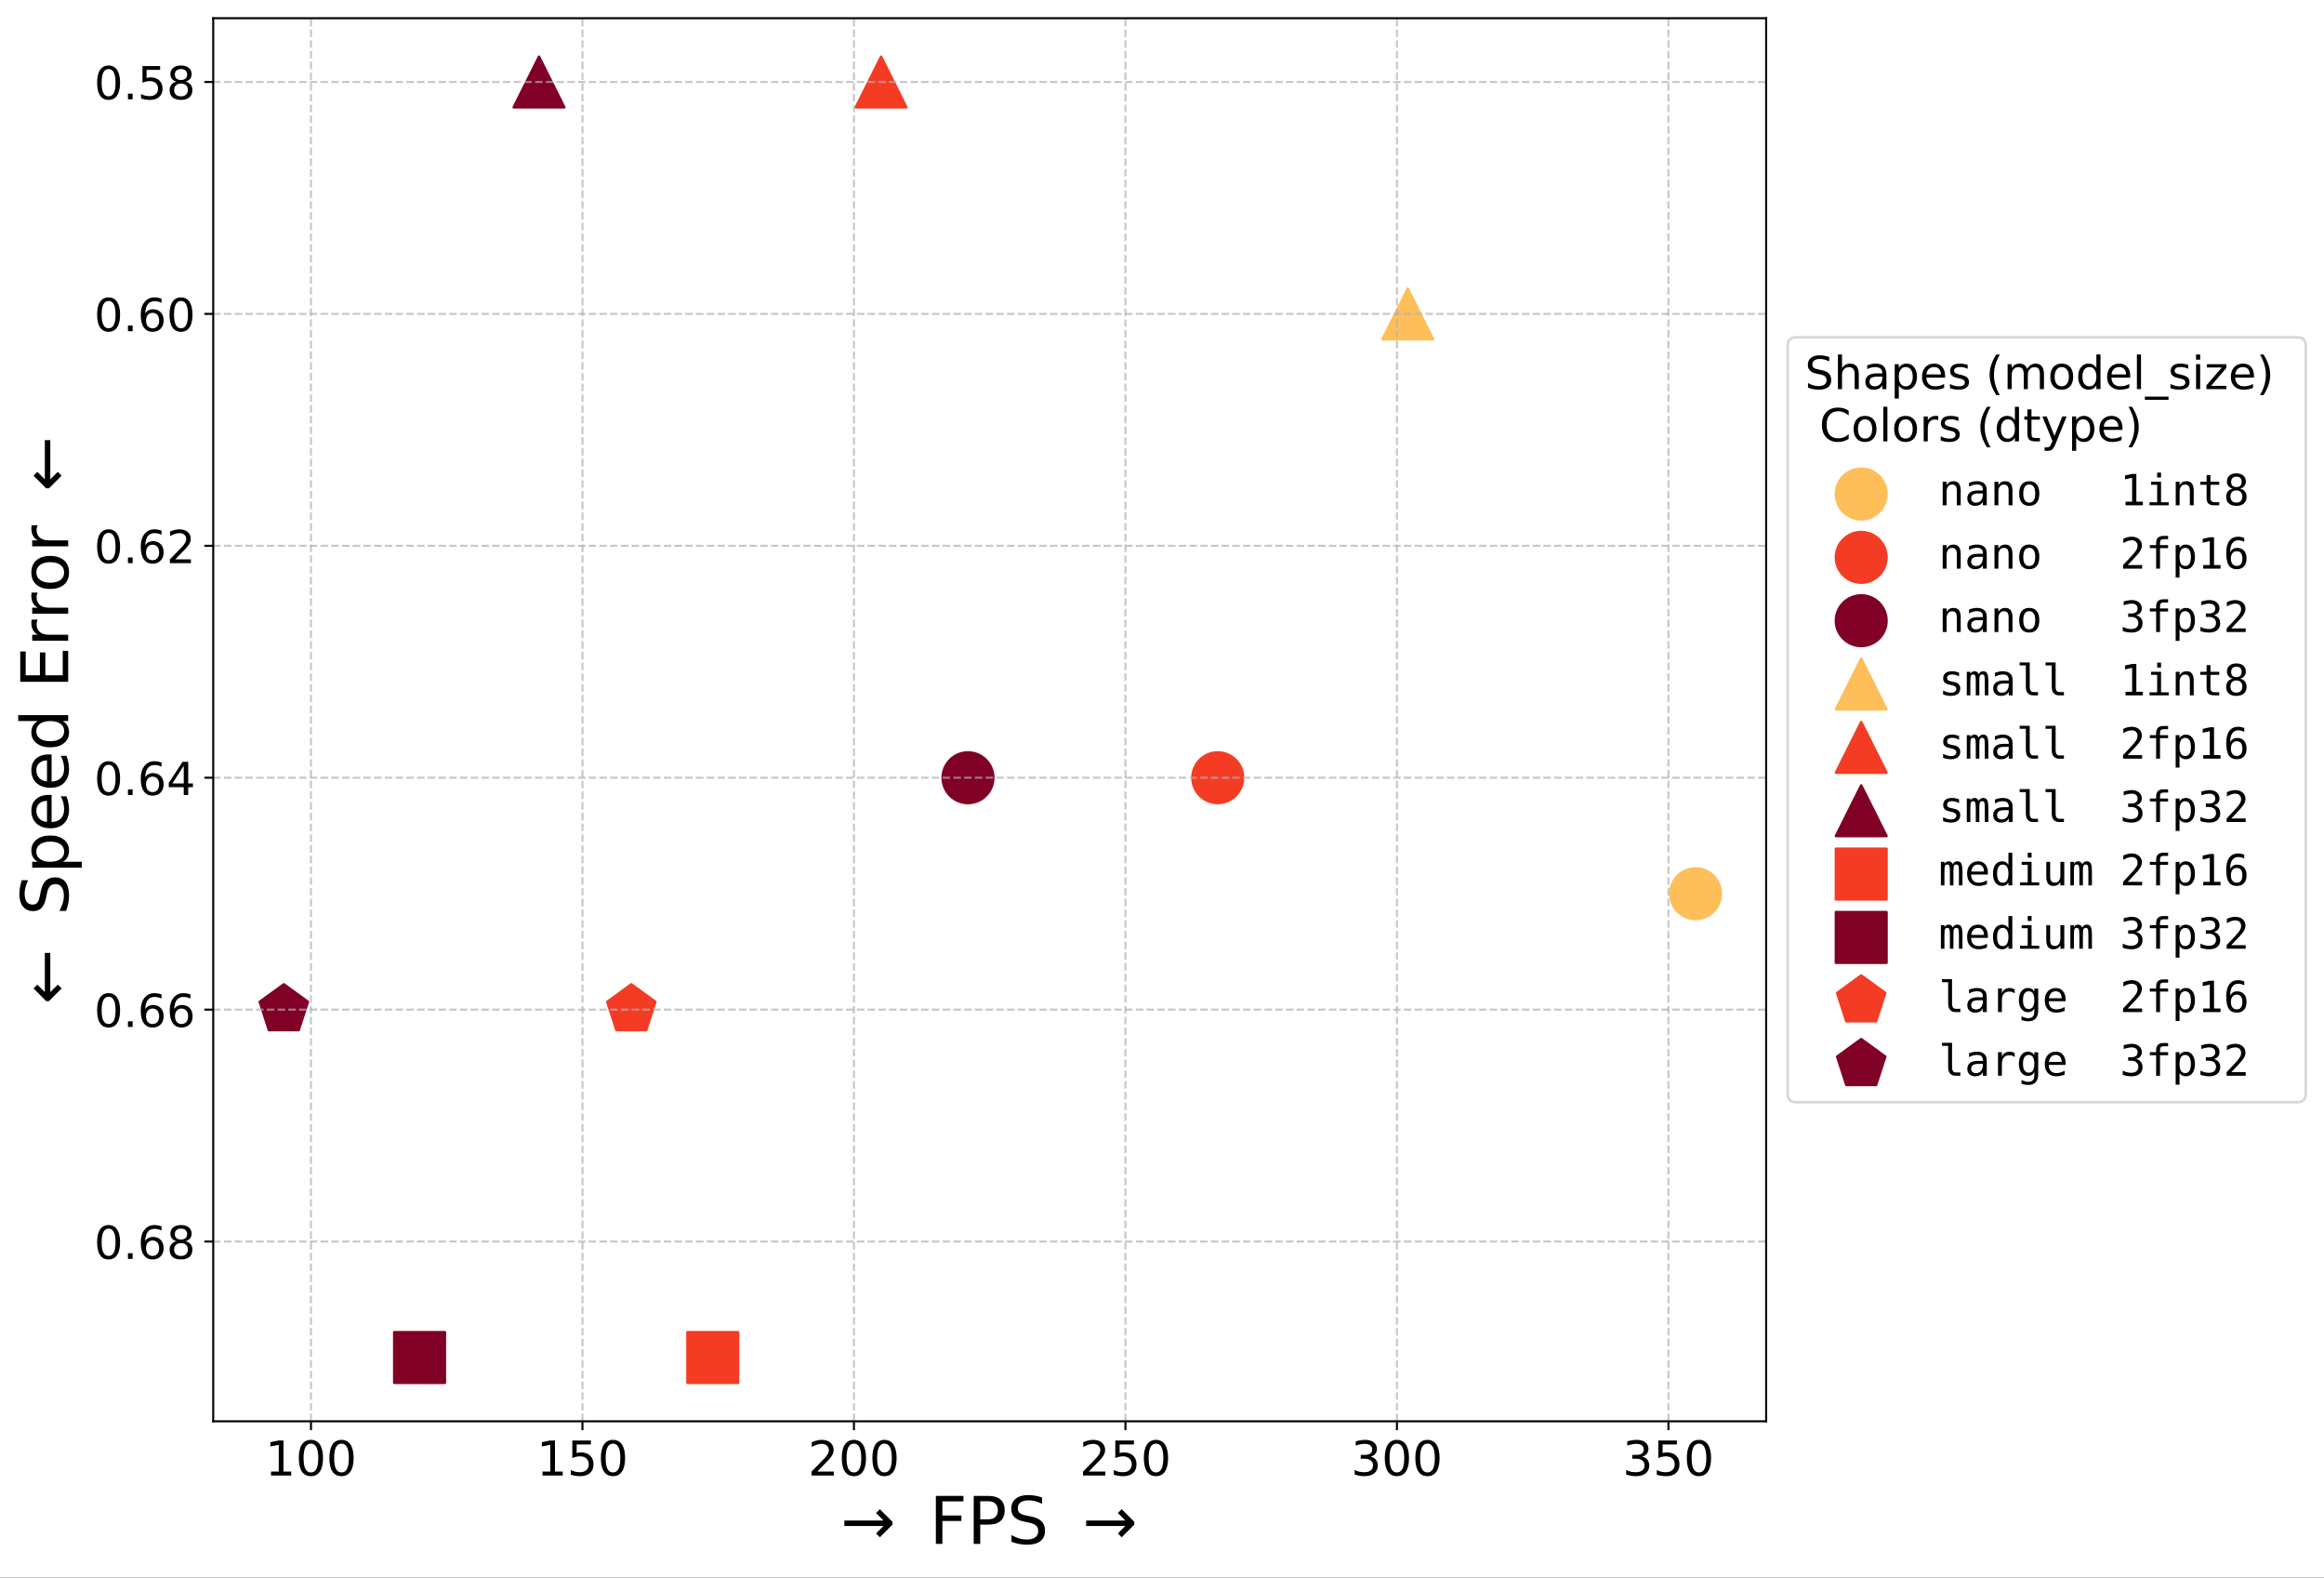 <?xml version="1.0" encoding="UTF-8" standalone="no"?>
<svg
   width="918.566pt"
   height="623.347pt"
   viewBox="0 0 918.566 623.347"
   version="1.1"
   id="svg6539"
   sodipodi:docname="lolol.svg"
   inkscape:version="1.2 (dc2aeda, 2022-05-15)"
   xmlns:inkscape="http://www.inkscape.org/namespaces/inkscape"
   xmlns:sodipodi="http://sodipodi.sourceforge.net/DTD/sodipodi-0.dtd"
   xmlns:xlink="http://www.w3.org/1999/xlink"
   xmlns="http://www.w3.org/2000/svg"
   xmlns:svg="http://www.w3.org/2000/svg">
  <rect x="0" y="0" width="918.566" height="623.347" fill="#333333" stroke="none"/>
  <sodipodi:namedview
     id="namedview6541"
     pagecolor="#ffffff"
     bordercolor="#000000"
     borderopacity="0.25"
     inkscape:showpageshadow="2"
     inkscape:pageopacity="0.0"
     inkscape:pagecheckerboard="0"
     inkscape:deskcolor="#d1d1d1"
     inkscape:document-units="pt"
     showgrid="false"
     inkscape:zoom="0.97818732"
     inkscape:cx="514.72759"
     inkscape:cy="416.58687"
     inkscape:window-width="1390"
     inkscape:window-height="963"
     inkscape:window-x="0"
     inkscape:window-y="25"
     inkscape:window-maximized="0"
     inkscape:current-layer="svg6539" />
  <defs
     id="defs5865">
    <g
       id="g5824">
      <g
         id="glyph-0-0">
        <path
           d="M 2.355 -1.578 L 5.414 -1.578 L 5.414 -12.141 L 2.09 -11.477 L 2.09 -13.188 L 5.395 -13.852 L 7.277 -13.852 L 7.277 -1.578 L 10.336 -1.578 L 10.336 0 L 2.355 0 L 2.355 -1.578 "
           id="path5637" />
      </g>
      <g
         id="glyph-0-1">
        <path
           d="M 6.043 -12.617 C 5.074 -12.617 4.352 -12.141 3.855 -11.191 C 3.363 -10.242 3.137 -8.816 3.137 -6.914 C 3.137 -5.016 3.363 -3.59 3.855 -2.641 C 4.352 -1.691 5.074 -1.215 6.043 -1.215 C 7.012 -1.215 7.734 -1.691 8.227 -2.641 C 8.703 -3.59 8.949 -5.016 8.949 -6.914 C 8.949 -8.816 8.703 -10.242 8.227 -11.191 C 7.734 -12.141 7.012 -12.617 6.043 -12.617 M 6.043 -14.098 C 7.582 -14.098 8.758 -13.473 9.594 -12.254 C 10.41 -11.02 10.828 -9.234 10.828 -6.914 C 10.828 -4.578 10.41 -2.793 9.594 -1.578 C 8.758 -0.359 7.582 0.246 6.043 0.246 C 4.484 0.246 3.285 -0.359 2.469 -1.578 C 1.652 -2.793 1.254 -4.578 1.254 -6.914 C 1.254 -9.234 1.652 -11.02 2.469 -12.254 C 3.285 -13.473 4.484 -14.098 6.043 -14.098 "
           id="path5640" />
      </g>
      <g
         id="glyph-0-2">
        <path
           d="M 2.051 -13.852 L 9.406 -13.852 L 9.406 -12.273 L 3.762 -12.273 L 3.762 -8.871 C 4.027 -8.969 4.312 -9.043 4.578 -9.082 C 4.844 -9.121 5.129 -9.156 5.395 -9.156 C 6.934 -9.156 8.152 -8.723 9.062 -7.887 C 9.977 -7.031 10.43 -5.891 10.43 -4.445 C 10.43 -2.945 9.957 -1.785 9.023 -0.969 C 8.094 -0.152 6.781 0.246 5.109 0.246 C 4.523 0.246 3.934 0.191 3.324 0.113 C 2.719 0.02 2.109 -0.113 1.465 -0.324 L 1.465 -2.203 C 2.016 -1.898 2.586 -1.672 3.191 -1.52 C 3.781 -1.367 4.406 -1.312 5.074 -1.312 C 6.137 -1.312 6.992 -1.578 7.617 -2.148 C 8.227 -2.719 8.551 -3.477 8.551 -4.445 C 8.551 -5.395 8.227 -6.156 7.617 -6.727 C 6.992 -7.297 6.137 -7.582 5.074 -7.582 C 4.578 -7.582 4.066 -7.523 3.57 -7.41 C 3.078 -7.297 2.566 -7.125 2.051 -6.898 L 2.051 -13.852 "
           id="path5643" />
      </g>
      <g
         id="glyph-0-3">
        <path
           d="M 3.648 -1.578 L 10.184 -1.578 L 10.184 0 L 1.387 0 L 1.387 -1.578 C 2.09 -2.301 3.059 -3.285 4.293 -4.539 C 5.512 -5.777 6.289 -6.574 6.613 -6.934 C 7.219 -7.602 7.637 -8.172 7.867 -8.645 C 8.094 -9.102 8.227 -9.574 8.227 -10.031 C 8.227 -10.754 7.961 -11.363 7.449 -11.816 C 6.934 -12.273 6.27 -12.52 5.434 -12.52 C 4.844 -12.52 4.219 -12.406 3.57 -12.219 C 2.926 -12.008 2.223 -11.703 1.48 -11.285 L 1.48 -13.188 C 2.242 -13.488 2.945 -13.719 3.59 -13.871 C 4.238 -14.023 4.844 -14.098 5.395 -14.098 C 6.82 -14.098 7.961 -13.738 8.816 -13.016 C 9.672 -12.293 10.109 -11.344 10.109 -10.145 C 10.109 -9.574 9.992 -9.023 9.785 -8.531 C 9.574 -8.02 9.195 -7.41 8.625 -6.727 C 8.473 -6.535 7.98 -6.023 7.145 -5.168 C 6.309 -4.312 5.148 -3.117 3.648 -1.578 "
           id="path5646" />
      </g>
      <g
         id="glyph-0-4">
        <path
           d="M 7.715 -7.469 C 8.605 -7.277 9.309 -6.879 9.805 -6.27 C 10.297 -5.66 10.562 -4.902 10.562 -4.027 C 10.562 -2.66 10.09 -1.598 9.156 -0.855 C 8.207 -0.113 6.879 0.246 5.148 0.246 C 4.559 0.246 3.953 0.191 3.344 0.074 C 2.734 -0.02 2.09 -0.191 1.445 -0.418 L 1.445 -2.223 C 1.957 -1.918 2.527 -1.691 3.152 -1.539 C 3.762 -1.387 4.406 -1.312 5.094 -1.312 C 6.27 -1.312 7.164 -1.539 7.77 -1.996 C 8.379 -2.449 8.703 -3.137 8.703 -4.027 C 8.703 -4.824 8.418 -5.473 7.848 -5.93 C 7.277 -6.383 6.48 -6.633 5.453 -6.633 L 3.84 -6.633 L 3.84 -8.172 L 5.527 -8.172 C 6.441 -8.172 7.145 -8.34 7.637 -8.723 C 8.133 -9.082 8.379 -9.613 8.379 -10.316 C 8.379 -11.02 8.113 -11.57 7.617 -11.949 C 7.105 -12.332 6.383 -12.52 5.453 -12.52 C 4.941 -12.52 4.391 -12.465 3.801 -12.352 C 3.211 -12.234 2.566 -12.066 1.863 -11.836 L 1.863 -13.508 C 2.566 -13.699 3.23 -13.852 3.855 -13.945 C 4.465 -14.039 5.055 -14.098 5.625 -14.098 C 7.031 -14.098 8.152 -13.773 8.988 -13.129 C 9.824 -12.484 10.242 -11.609 10.242 -10.508 C 10.242 -9.746 10.012 -9.102 9.574 -8.57 C 9.141 -8.035 8.512 -7.656 7.715 -7.469 "
           id="path5649" />
      </g>
      <g
         id="glyph-1-0" />
      <g
         id="glyph-1-1">
        <path
           d="M 2.547 -18.953 L 13.441 -18.953 L 13.441 -16.797 L 5.121 -16.797 L 5.121 -11.207 L 12.637 -11.207 L 12.637 -9.047 L 5.121 -9.047 L 5.121 0 L 2.547 0 L 2.547 -18.953 "
           id="path5653" />
      </g>
      <g
         id="glyph-1-2">
        <path
           d="M 5.121 -16.848 L 5.121 -9.723 L 8.348 -9.723 C 9.543 -9.723 10.453 -10.012 11.102 -10.633 C 11.754 -11.258 12.09 -12.141 12.09 -13.285 C 12.09 -14.43 11.754 -15.289 11.102 -15.91 C 10.453 -16.535 9.543 -16.848 8.348 -16.848 L 5.121 -16.848 M 2.547 -18.953 L 8.348 -18.953 C 10.453 -18.953 12.062 -18.461 13.156 -17.496 C 14.246 -16.535 14.793 -15.133 14.793 -13.285 C 14.793 -11.414 14.246 -9.984 13.156 -9.047 C 12.062 -8.086 10.453 -7.617 8.348 -7.617 L 5.121 -7.617 L 5.121 0 L 2.547 0 L 2.547 -18.953 "
           id="path5656" />
      </g>
      <g
         id="glyph-1-3">
        <path
           d="M 13.91 -18.328 L 13.91 -15.836 C 12.922 -16.301 12.012 -16.641 11.152 -16.875 C 10.27 -17.082 9.438 -17.211 8.656 -17.211 C 7.254 -17.211 6.16 -16.926 5.406 -16.406 C 4.652 -15.859 4.289 -15.078 4.289 -14.094 C 4.289 -13.262 4.523 -12.609 5.043 -12.195 C 5.539 -11.754 6.5 -11.414 7.902 -11.152 L 9.465 -10.844 C 11.363 -10.477 12.766 -9.828 13.676 -8.918 C 14.586 -7.98 15.055 -6.762 15.055 -5.227 C 15.055 -3.379 14.43 -2.004 13.207 -1.066 C 11.961 -0.129 10.164 0.34 7.801 0.34 C 6.891 0.34 5.93 0.234 4.914 0.051 C 3.898 -0.129 2.859 -0.414 1.793 -0.832 L 1.793 -3.484 C 2.836 -2.887 3.848 -2.445 4.836 -2.156 C 5.824 -1.848 6.812 -1.715 7.801 -1.715 C 9.258 -1.715 10.375 -2.004 11.18 -2.574 C 11.961 -3.145 12.375 -3.953 12.375 -5.043 C 12.375 -5.98 12.09 -6.707 11.52 -7.227 C 10.945 -7.746 10.012 -8.137 8.711 -8.398 L 7.148 -8.711 C 5.227 -9.074 3.848 -9.672 2.988 -10.504 C 2.133 -11.309 1.715 -12.43 1.715 -13.883 C 1.715 -15.547 2.289 -16.875 3.484 -17.836 C 4.652 -18.797 6.293 -19.293 8.371 -19.293 C 9.258 -19.293 10.141 -19.215 11.074 -19.059 C 11.984 -18.902 12.922 -18.641 13.91 -18.328 "
           id="path5659" />
      </g>
      <g
         id="glyph-2-0">
        <path
           d="M 5.723 -11.953 C 4.805 -11.953 4.121 -11.504 3.652 -10.602 C 3.188 -9.703 2.969 -8.352 2.969 -6.551 C 2.969 -4.754 3.188 -3.402 3.652 -2.504 C 4.121 -1.602 4.805 -1.152 5.723 -1.152 C 6.641 -1.152 7.324 -1.602 7.793 -2.504 C 8.242 -3.402 8.477 -4.754 8.477 -6.551 C 8.477 -8.352 8.242 -9.703 7.793 -10.602 C 7.324 -11.504 6.641 -11.953 5.723 -11.953 M 5.723 -13.355 C 7.184 -13.355 8.297 -12.762 9.09 -11.609 C 9.863 -10.441 10.262 -8.746 10.262 -6.551 C 10.262 -4.34 9.863 -2.645 9.09 -1.492 C 8.297 -0.344 7.184 0.234 5.723 0.234 C 4.246 0.234 3.113 -0.344 2.34 -1.492 C 1.566 -2.645 1.188 -4.34 1.188 -6.551 C 1.188 -8.746 1.566 -10.441 2.34 -11.609 C 3.113 -12.762 4.246 -13.355 5.723 -13.355 "
           id="path5662" />
      </g>
      <g
         id="glyph-2-1">
        <path
           d="M 1.926 -2.23 L 3.781 -2.23 L 3.781 0 L 1.926 0 L 1.926 -2.23 "
           id="path5665" />
      </g>
      <g
         id="glyph-2-2">
        <path
           d="M 1.945 -13.121 L 8.91 -13.121 L 8.91 -11.629 L 3.562 -11.629 L 3.562 -8.406 C 3.816 -8.496 4.086 -8.566 4.34 -8.605 C 4.59 -8.641 4.859 -8.676 5.113 -8.676 C 6.57 -8.676 7.723 -8.262 8.586 -7.469 C 9.449 -6.66 9.883 -5.578 9.883 -4.211 C 9.883 -2.789 9.434 -1.691 8.551 -0.918 C 7.668 -0.145 6.426 0.234 4.844 0.234 C 4.285 0.234 3.727 0.18 3.148 0.109 C 2.574 0.02 1.996 -0.109 1.387 -0.305 L 1.387 -2.09 C 1.906 -1.801 2.449 -1.586 3.023 -1.441 C 3.582 -1.297 4.176 -1.242 4.805 -1.242 C 5.812 -1.242 6.625 -1.492 7.219 -2.035 C 7.793 -2.574 8.102 -3.293 8.102 -4.211 C 8.102 -5.113 7.793 -5.832 7.219 -6.371 C 6.625 -6.91 5.812 -7.184 4.805 -7.184 C 4.34 -7.184 3.852 -7.129 3.383 -7.02 C 2.914 -6.91 2.43 -6.75 1.945 -6.535 L 1.945 -13.121 "
           id="path5668" />
      </g>
      <g
         id="glyph-2-3">
        <path
           d="M 5.723 -6.227 C 4.879 -6.227 4.211 -5.992 3.727 -5.543 C 3.238 -5.094 3.008 -4.48 3.008 -3.691 C 3.008 -2.898 3.238 -2.27 3.727 -1.816 C 4.211 -1.367 4.879 -1.152 5.723 -1.152 C 6.551 -1.152 7.219 -1.367 7.703 -1.836 C 8.191 -2.285 8.441 -2.898 8.441 -3.691 C 8.441 -4.48 8.191 -5.094 7.723 -5.543 C 7.234 -5.992 6.57 -6.227 5.723 -6.227 M 3.941 -6.984 C 3.188 -7.164 2.594 -7.523 2.16 -8.047 C 1.727 -8.566 1.531 -9.199 1.531 -9.953 C 1.531 -10.996 1.891 -11.824 2.645 -12.438 C 3.383 -13.051 4.41 -13.355 5.723 -13.355 C 7.02 -13.355 8.047 -13.051 8.801 -12.438 C 9.539 -11.824 9.918 -10.996 9.918 -9.953 C 9.918 -9.199 9.703 -8.566 9.27 -8.047 C 8.84 -7.523 8.262 -7.164 7.508 -6.984 C 8.352 -6.785 9.02 -6.391 9.504 -5.812 C 9.973 -5.238 10.223 -4.52 10.223 -3.691 C 10.223 -2.41 9.828 -1.441 9.055 -0.773 C 8.262 -0.09 7.164 0.234 5.723 0.234 C 4.266 0.234 3.148 -0.09 2.375 -0.773 C 1.602 -1.441 1.223 -2.41 1.223 -3.691 C 1.223 -4.52 1.457 -5.238 1.945 -5.812 C 2.41 -6.391 3.078 -6.785 3.941 -6.984 M 3.293 -9.793 C 3.293 -9.109 3.492 -8.566 3.926 -8.191 C 4.355 -7.812 4.949 -7.633 5.723 -7.633 C 6.48 -7.633 7.074 -7.812 7.508 -8.191 C 7.938 -8.566 8.152 -9.109 8.152 -9.793 C 8.152 -10.477 7.938 -10.996 7.508 -11.375 C 7.074 -11.754 6.48 -11.953 5.723 -11.953 C 4.949 -11.953 4.355 -11.754 3.926 -11.375 C 3.492 -10.996 3.293 -10.477 3.293 -9.793 "
           id="path5671" />
      </g>
      <g
         id="glyph-2-4">
        <path
           d="M 5.941 -7.273 C 5.148 -7.273 4.52 -6.984 4.051 -6.445 C 3.582 -5.902 3.348 -5.148 3.348 -4.211 C 3.348 -3.258 3.582 -2.504 4.051 -1.961 C 4.52 -1.422 5.148 -1.152 5.941 -1.152 C 6.73 -1.152 7.363 -1.422 7.828 -1.961 C 8.297 -2.504 8.531 -3.258 8.531 -4.211 C 8.531 -5.148 8.297 -5.902 7.828 -6.445 C 7.363 -6.984 6.73 -7.273 5.941 -7.273 M 9.469 -12.836 L 9.469 -11.215 C 9.02 -11.43 8.566 -11.594 8.117 -11.699 C 7.648 -11.809 7.199 -11.863 6.77 -11.863 C 5.578 -11.863 4.68 -11.465 4.066 -10.676 C 3.457 -9.883 3.098 -8.676 3.023 -7.094 C 3.367 -7.598 3.797 -7.992 4.32 -8.262 C 4.844 -8.531 5.418 -8.676 6.047 -8.676 C 7.363 -8.676 8.406 -8.262 9.16 -7.469 C 9.918 -6.68 10.312 -5.578 10.312 -4.211 C 10.312 -2.863 9.898 -1.781 9.109 -0.973 C 8.316 -0.16 7.254 0.234 5.941 0.234 C 4.43 0.234 3.258 -0.344 2.465 -1.492 C 1.656 -2.645 1.262 -4.34 1.262 -6.551 C 1.262 -8.621 1.746 -10.277 2.734 -11.504 C 3.707 -12.727 5.039 -13.355 6.695 -13.355 C 7.129 -13.355 7.578 -13.301 8.047 -13.23 C 8.496 -13.141 8.965 -13.016 9.469 -12.836 "
           id="path5674" />
      </g>
      <g
         id="glyph-2-5">
        <path
           d="M 3.457 -1.492 L 9.648 -1.492 L 9.648 0 L 1.312 0 L 1.312 -1.492 C 1.98 -2.18 2.898 -3.113 4.066 -4.301 C 5.219 -5.473 5.957 -6.227 6.266 -6.57 C 6.84 -7.199 7.234 -7.738 7.453 -8.191 C 7.668 -8.621 7.793 -9.07 7.793 -9.504 C 7.793 -10.188 7.543 -10.766 7.055 -11.195 C 6.57 -11.629 5.941 -11.863 5.148 -11.863 C 4.59 -11.863 3.996 -11.754 3.383 -11.574 C 2.773 -11.375 2.105 -11.09 1.402 -10.691 L 1.402 -12.492 C 2.125 -12.781 2.789 -12.996 3.402 -13.141 C 4.016 -13.285 4.59 -13.355 5.113 -13.355 C 6.461 -13.355 7.543 -13.016 8.352 -12.328 C 9.16 -11.645 9.574 -10.746 9.574 -9.613 C 9.574 -9.07 9.469 -8.551 9.27 -8.082 C 9.07 -7.598 8.711 -7.02 8.172 -6.371 C 8.027 -6.191 7.559 -5.707 6.77 -4.895 C 5.977 -4.086 4.879 -2.953 3.457 -1.492 "
           id="path5677" />
      </g>
      <g
         id="glyph-2-6">
        <path
           d="M 6.805 -11.574 L 2.32 -4.57 L 6.805 -4.57 L 6.805 -11.574 M 6.336 -13.121 L 8.566 -13.121 L 8.566 -4.57 L 10.441 -4.57 L 10.441 -3.098 L 8.566 -3.098 L 8.566 0 L 6.805 0 L 6.805 -3.098 L 0.883 -3.098 L 0.883 -4.805 L 6.336 -13.121 "
           id="path5680" />
      </g>
      <g
         id="glyph-2-7">
        <path
           d="M 9.629 -12.691 L 9.629 -10.961 C 8.945 -11.285 8.316 -11.52 7.723 -11.684 C 7.109 -11.824 6.535 -11.914 5.992 -11.914 C 5.023 -11.914 4.266 -11.719 3.742 -11.359 C 3.223 -10.98 2.969 -10.441 2.969 -9.758 C 2.969 -9.18 3.133 -8.73 3.492 -8.441 C 3.836 -8.137 4.5 -7.902 5.473 -7.723 L 6.551 -7.508 C 7.867 -7.254 8.84 -6.805 9.469 -6.176 C 10.098 -5.527 10.422 -4.68 10.422 -3.617 C 10.422 -2.34 9.988 -1.387 9.145 -0.738 C 8.281 -0.09 7.039 0.234 5.398 0.234 C 4.77 0.234 4.105 0.16 3.402 0.035 C 2.699 -0.09 1.98 -0.289 1.242 -0.574 L 1.242 -2.41 C 1.961 -1.996 2.664 -1.691 3.348 -1.492 C 4.031 -1.277 4.715 -1.188 5.398 -1.188 C 6.406 -1.188 7.184 -1.387 7.738 -1.781 C 8.281 -2.18 8.566 -2.734 8.566 -3.492 C 8.566 -4.141 8.371 -4.645 7.973 -5.004 C 7.578 -5.363 6.93 -5.633 6.031 -5.812 L 4.949 -6.031 C 3.617 -6.281 2.664 -6.695 2.07 -7.273 C 1.477 -7.828 1.188 -8.605 1.188 -9.613 C 1.188 -10.766 1.586 -11.684 2.41 -12.348 C 3.223 -13.016 4.355 -13.355 5.797 -13.355 C 6.406 -13.355 7.02 -13.301 7.668 -13.195 C 8.297 -13.086 8.945 -12.906 9.629 -12.691 "
           id="path5683" />
      </g>
      <g
         id="glyph-2-8">
        <path
           d="M 9.883 -5.941 L 9.883 0 L 8.262 0 L 8.262 -5.887 C 8.262 -6.82 8.062 -7.508 7.703 -7.973 C 7.344 -8.441 6.805 -8.676 6.086 -8.676 C 5.203 -8.676 4.52 -8.387 4.016 -7.828 C 3.512 -7.273 3.258 -6.516 3.258 -5.562 L 3.258 0 L 1.637 0 L 1.637 -13.68 L 3.258 -13.68 L 3.258 -8.316 C 3.637 -8.891 4.086 -9.344 4.625 -9.629 C 5.148 -9.918 5.762 -10.078 6.445 -10.078 C 7.559 -10.078 8.426 -9.719 9 -9.02 C 9.574 -8.316 9.883 -7.289 9.883 -5.941 "
           id="path5686" />
      </g>
      <g
         id="glyph-2-9">
        <path
           d="M 6.176 -4.949 C 4.859 -4.949 3.961 -4.789 3.457 -4.5 C 2.953 -4.195 2.699 -3.691 2.699 -2.969 C 2.699 -2.395 2.879 -1.926 3.258 -1.602 C 3.637 -1.262 4.156 -1.098 4.805 -1.098 C 5.707 -1.098 6.426 -1.402 6.965 -2.051 C 7.508 -2.684 7.777 -3.527 7.777 -4.59 L 7.777 -4.949 L 6.176 -4.949 M 9.395 -5.617 L 9.395 0 L 7.777 0 L 7.777 -1.492 C 7.398 -0.883 6.93 -0.449 6.391 -0.18 C 5.852 0.09 5.164 0.234 4.375 0.234 C 3.367 0.234 2.555 -0.035 1.961 -0.594 C 1.367 -1.152 1.078 -1.906 1.078 -2.863 C 1.078 -3.961 1.441 -4.789 2.195 -5.363 C 2.934 -5.922 4.031 -6.211 5.508 -6.211 L 7.777 -6.211 L 7.777 -6.371 C 7.777 -7.109 7.523 -7.688 7.039 -8.102 C 6.551 -8.496 5.867 -8.711 4.984 -8.711 C 4.41 -8.711 3.871 -8.641 3.328 -8.496 C 2.789 -8.352 2.285 -8.152 1.801 -7.902 L 1.801 -9.395 C 2.375 -9.613 2.953 -9.793 3.512 -9.898 C 4.066 -10.008 4.609 -10.078 5.148 -10.078 C 6.57 -10.078 7.633 -9.703 8.336 -8.965 C 9.035 -8.227 9.395 -7.109 9.395 -5.617 "
           id="path5689" />
      </g>
      <g
         id="glyph-2-10">
        <path
           d="M 3.258 -1.477 L 3.258 3.727 L 1.637 3.727 L 1.637 -9.848 L 3.258 -9.848 L 3.258 -8.352 C 3.582 -8.93 4.016 -9.359 4.535 -9.648 C 5.059 -9.938 5.688 -10.078 6.406 -10.078 C 7.598 -10.078 8.566 -9.594 9.324 -8.656 C 10.062 -7.703 10.441 -6.461 10.441 -4.914 C 10.441 -3.367 10.062 -2.105 9.324 -1.172 C 8.566 -0.234 7.598 0.234 6.406 0.234 C 5.688 0.234 5.059 0.09 4.535 -0.18 C 4.016 -0.449 3.582 -0.883 3.258 -1.477 M 8.766 -4.914 C 8.766 -6.102 8.516 -7.02 8.027 -7.703 C 7.523 -8.387 6.859 -8.73 6.012 -8.73 C 5.148 -8.73 4.48 -8.387 3.996 -7.703 C 3.492 -7.02 3.258 -6.102 3.258 -4.914 C 3.258 -3.727 3.492 -2.789 3.996 -2.105 C 4.48 -1.422 5.148 -1.098 6.012 -1.098 C 6.859 -1.098 7.523 -1.422 8.027 -2.105 C 8.516 -2.789 8.766 -3.727 8.766 -4.914 "
           id="path5692" />
      </g>
      <g
         id="glyph-2-11">
        <path
           d="M 10.117 -5.328 L 10.117 -4.535 L 2.684 -4.535 C 2.754 -3.422 3.078 -2.555 3.691 -1.98 C 4.285 -1.402 5.113 -1.117 6.191 -1.117 C 6.805 -1.117 7.414 -1.188 7.992 -1.332 C 8.566 -1.477 9.16 -1.711 9.738 -2.035 L 9.738 -0.504 C 9.16 -0.254 8.566 -0.055 7.957 0.055 C 7.344 0.16 6.715 0.234 6.102 0.234 C 4.52 0.234 3.277 -0.215 2.359 -1.117 C 1.441 -2.016 0.988 -3.258 0.988 -4.824 C 0.988 -6.426 1.422 -7.703 2.285 -8.656 C 3.148 -9.594 4.34 -10.078 5.812 -10.078 C 7.145 -10.078 8.191 -9.648 8.965 -8.801 C 9.719 -7.938 10.117 -6.785 10.117 -5.328 M 8.496 -5.797 C 8.477 -6.68 8.227 -7.379 7.758 -7.922 C 7.273 -8.441 6.625 -8.711 5.832 -8.711 C 4.934 -8.711 4.211 -8.441 3.672 -7.938 C 3.133 -7.434 2.809 -6.715 2.734 -5.797 L 8.496 -5.797 "
           id="path5695" />
      </g>
      <g
         id="glyph-2-12">
        <path
           d="M 7.973 -9.559 L 7.973 -8.027 C 7.508 -8.242 7.039 -8.426 6.551 -8.551 C 6.047 -8.656 5.543 -8.73 5.023 -8.73 C 4.211 -8.73 3.602 -8.605 3.203 -8.352 C 2.809 -8.102 2.609 -7.738 2.609 -7.254 C 2.609 -6.875 2.754 -6.59 3.043 -6.371 C 3.328 -6.156 3.906 -5.941 4.77 -5.762 L 5.328 -5.633 C 6.48 -5.383 7.289 -5.023 7.777 -4.59 C 8.242 -4.141 8.496 -3.512 8.496 -2.719 C 8.496 -1.801 8.137 -1.078 7.414 -0.559 C 6.695 -0.02 5.688 0.234 4.43 0.234 C 3.887 0.234 3.348 0.18 2.773 0.09 C 2.195 0 1.602 -0.145 0.973 -0.359 L 0.973 -2.035 C 1.566 -1.711 2.16 -1.477 2.734 -1.332 C 3.312 -1.172 3.887 -1.098 4.465 -1.098 C 5.219 -1.098 5.812 -1.223 6.227 -1.477 C 6.625 -1.727 6.84 -2.105 6.84 -2.594 C 6.84 -3.023 6.68 -3.367 6.391 -3.602 C 6.102 -3.836 5.453 -4.066 4.445 -4.285 L 3.887 -4.41 C 2.879 -4.625 2.141 -4.949 1.711 -5.383 C 1.262 -5.812 1.043 -6.406 1.043 -7.184 C 1.043 -8.102 1.367 -8.82 2.016 -9.324 C 2.664 -9.828 3.602 -10.078 4.824 -10.078 C 5.418 -10.078 5.977 -10.027 6.516 -9.938 C 7.039 -9.848 7.523 -9.719 7.973 -9.559 "
           id="path5698" />
      </g>
      <g
         id="glyph-2-13" />
      <g
         id="glyph-2-14">
        <path
           d="M 5.578 -13.66 C 4.789 -12.293 4.211 -10.961 3.836 -9.648 C 3.438 -8.336 3.258 -7.004 3.258 -5.652 C 3.258 -4.285 3.438 -2.953 3.836 -1.637 C 4.211 -0.305 4.789 1.008 5.578 2.359 L 4.176 2.359 C 3.293 0.973 2.629 -0.359 2.195 -1.691 C 1.766 -3.023 1.547 -4.34 1.547 -5.652 C 1.547 -6.949 1.766 -8.262 2.195 -9.594 C 2.629 -10.926 3.277 -12.277 4.176 -13.66 L 5.578 -13.66 "
           id="path5702" />
      </g>
      <g
         id="glyph-2-15">
        <path
           d="M 9.359 -7.957 C 9.758 -8.676 10.242 -9.199 10.801 -9.559 C 11.359 -9.898 12.023 -10.078 12.797 -10.078 C 13.805 -10.078 14.598 -9.719 15.156 -9 C 15.715 -8.281 16.004 -7.254 16.004 -5.941 L 16.004 0 L 14.383 0 L 14.383 -5.887 C 14.383 -6.82 14.203 -7.523 13.879 -7.992 C 13.535 -8.441 13.031 -8.676 12.348 -8.676 C 11.504 -8.676 10.836 -8.387 10.352 -7.828 C 9.863 -7.273 9.629 -6.516 9.629 -5.562 L 9.629 0 L 8.012 0 L 8.012 -5.887 C 8.012 -6.82 7.828 -7.523 7.508 -7.992 C 7.164 -8.441 6.641 -8.676 5.957 -8.676 C 5.129 -8.676 4.465 -8.387 3.977 -7.828 C 3.492 -7.273 3.258 -6.516 3.258 -5.562 L 3.258 0 L 1.637 0 L 1.637 -9.848 L 3.258 -9.848 L 3.258 -8.316 C 3.617 -8.91 4.066 -9.359 4.59 -9.648 C 5.094 -9.938 5.707 -10.078 6.426 -10.078 C 7.145 -10.078 7.738 -9.898 8.242 -9.539 C 8.746 -9.18 9.109 -8.641 9.359 -7.957 "
           id="path5705" />
      </g>
      <g
         id="glyph-2-16">
        <path
           d="M 5.508 -8.711 C 4.645 -8.711 3.961 -8.371 3.457 -7.688 C 2.953 -7.004 2.699 -6.086 2.699 -4.914 C 2.699 -3.727 2.934 -2.809 3.438 -2.125 C 3.941 -1.441 4.625 -1.117 5.508 -1.117 C 6.371 -1.117 7.055 -1.441 7.559 -2.125 C 8.062 -2.809 8.316 -3.727 8.316 -4.914 C 8.316 -6.066 8.062 -7.004 7.559 -7.688 C 7.055 -8.371 6.371 -8.711 5.508 -8.711 M 5.508 -10.078 C 6.91 -10.078 8.012 -9.613 8.82 -8.711 C 9.613 -7.793 10.027 -6.535 10.027 -4.914 C 10.027 -3.293 9.613 -2.035 8.82 -1.133 C 8.012 -0.215 6.91 0.234 5.508 0.234 C 4.086 0.234 2.969 -0.215 2.18 -1.133 C 1.387 -2.035 0.988 -3.293 0.988 -4.914 C 0.988 -6.535 1.387 -7.793 2.18 -8.711 C 2.969 -9.613 4.086 -10.078 5.508 -10.078 "
           id="path5708" />
      </g>
      <g
         id="glyph-2-17">
        <path
           d="M 8.172 -8.352 L 8.172 -13.68 L 9.793 -13.68 L 9.793 0 L 8.172 0 L 8.172 -1.477 C 7.828 -0.883 7.398 -0.449 6.875 -0.18 C 6.355 0.09 5.742 0.234 5.023 0.234 C 3.836 0.234 2.863 -0.234 2.105 -1.172 C 1.352 -2.105 0.988 -3.367 0.988 -4.914 C 0.988 -6.461 1.352 -7.703 2.105 -8.656 C 2.863 -9.594 3.836 -10.078 5.023 -10.078 C 5.742 -10.078 6.355 -9.938 6.875 -9.648 C 7.398 -9.359 7.828 -8.93 8.172 -8.352 M 2.664 -4.914 C 2.664 -3.727 2.898 -2.789 3.383 -2.105 C 3.871 -1.422 4.555 -1.098 5.418 -1.098 C 6.266 -1.098 6.93 -1.422 7.434 -2.105 C 7.922 -2.789 8.172 -3.727 8.172 -4.914 C 8.172 -6.102 7.922 -7.02 7.434 -7.703 C 6.93 -8.387 6.266 -8.73 5.418 -8.73 C 4.555 -8.73 3.871 -8.387 3.383 -7.703 C 2.898 -7.02 2.664 -6.102 2.664 -4.914 "
           id="path5711" />
      </g>
      <g
         id="glyph-2-18">
        <path
           d="M 1.691 -13.68 L 3.312 -13.68 L 3.312 0 L 1.691 0 L 1.691 -13.68 "
           id="path5714" />
      </g>
      <g
         id="glyph-2-19">
        <path
           d="M 9.18 2.969 L 9.18 4.23 L -0.16 4.23 L -0.16 2.969 L 9.18 2.969 "
           id="path5717" />
      </g>
      <g
         id="glyph-2-20">
        <path
           d="M 1.691 -9.848 L 3.312 -9.848 L 3.312 0 L 1.691 0 L 1.691 -9.848 M 1.691 -13.68 L 3.312 -13.68 L 3.312 -11.629 L 1.691 -11.629 L 1.691 -13.68 "
           id="path5720" />
      </g>
      <g
         id="glyph-2-21">
        <path
           d="M 0.988 -9.848 L 8.676 -9.848 L 8.676 -8.371 L 2.594 -1.297 L 8.676 -1.297 L 8.676 0 L 0.773 0 L 0.773 -1.477 L 6.859 -8.551 L 0.988 -8.551 L 0.988 -9.848 "
           id="path5723" />
      </g>
      <g
         id="glyph-2-22">
        <path
           d="M 1.441 -13.66 L 2.844 -13.66 C 3.707 -12.277 4.375 -10.926 4.805 -9.594 C 5.238 -8.262 5.473 -6.949 5.473 -5.652 C 5.473 -4.34 5.238 -3.023 4.805 -1.691 C 4.375 -0.359 3.707 0.973 2.844 2.359 L 1.441 2.359 C 2.215 1.008 2.789 -0.305 3.188 -1.637 C 3.562 -2.953 3.762 -4.285 3.762 -5.652 C 3.762 -7.004 3.562 -8.336 3.188 -9.648 C 2.789 -10.961 2.215 -12.293 1.441 -13.66 "
           id="path5726" />
      </g>
      <g
         id="glyph-2-23">
        <path
           d="M 11.594 -12.113 L 11.594 -10.242 C 10.98 -10.781 10.352 -11.195 9.664 -11.484 C 8.98 -11.754 8.281 -11.898 7.523 -11.898 C 6.012 -11.898 4.859 -11.43 4.066 -10.512 C 3.277 -9.594 2.879 -8.281 2.879 -6.551 C 2.879 -4.824 3.277 -3.492 4.066 -2.574 C 4.859 -1.656 6.012 -1.207 7.523 -1.207 C 8.281 -1.207 8.98 -1.332 9.664 -1.621 C 10.352 -1.891 10.98 -2.305 11.594 -2.863 L 11.594 -1.008 C 10.961 -0.574 10.297 -0.27 9.613 -0.07 C 8.93 0.125 8.191 0.234 7.414 0.234 C 5.438 0.234 3.871 -0.359 2.719 -1.566 C 1.566 -2.773 1.008 -4.43 1.008 -6.551 C 1.008 -8.656 1.566 -10.312 2.719 -11.539 C 3.871 -12.742 5.438 -13.355 7.414 -13.355 C 8.207 -13.355 8.945 -13.246 9.629 -13.051 C 10.312 -12.836 10.98 -12.527 11.594 -12.113 "
           id="path5729" />
      </g>
      <g
         id="glyph-2-24">
        <path
           d="M 7.398 -8.336 C 7.219 -8.441 7.02 -8.516 6.805 -8.566 C 6.59 -8.605 6.355 -8.641 6.102 -8.641 C 5.184 -8.641 4.48 -8.336 3.996 -7.738 C 3.492 -7.145 3.258 -6.301 3.258 -5.184 L 3.258 0 L 1.637 0 L 1.637 -9.848 L 3.258 -9.848 L 3.258 -8.316 C 3.582 -8.91 4.031 -9.359 4.57 -9.648 C 5.113 -9.938 5.777 -10.078 6.57 -10.078 C 6.68 -10.078 6.805 -10.062 6.949 -10.062 C 7.074 -10.043 7.219 -10.027 7.398 -9.988 L 7.398 -8.336 "
           id="path5732" />
      </g>
      <g
         id="glyph-2-25">
        <path
           d="M 3.293 -12.637 L 3.293 -9.848 L 6.625 -9.848 L 6.625 -8.586 L 3.293 -8.586 L 3.293 -3.238 C 3.293 -2.43 3.402 -1.906 3.617 -1.691 C 3.836 -1.457 4.285 -1.352 4.969 -1.352 L 6.625 -1.352 L 6.625 0 L 4.969 0 C 3.707 0 2.844 -0.234 2.375 -0.703 C 1.906 -1.172 1.676 -2.016 1.676 -3.238 L 1.676 -8.586 L 0.484 -8.586 L 0.484 -9.848 L 1.676 -9.848 L 1.676 -12.637 L 3.293 -12.637 "
           id="path5735" />
      </g>
      <g
         id="glyph-2-26">
        <path
           d="M 5.797 0.898 C 5.328 2.051 4.879 2.824 4.445 3.188 C 4.016 3.547 3.438 3.727 2.719 3.727 L 1.422 3.727 L 1.422 2.375 L 2.375 2.375 C 2.809 2.375 3.148 2.27 3.402 2.051 C 3.652 1.836 3.926 1.352 4.23 0.559 L 4.52 -0.16 L 0.539 -9.848 L 2.25 -9.848 L 5.328 -2.141 L 8.406 -9.848 L 10.117 -9.848 L 5.797 0.898 "
           id="path5738" />
      </g>
      <g
         id="glyph-3-0" />
      <g
         id="glyph-3-1">
        <path
           d="M -18.328 -13.91 L -15.836 -13.91 C -16.301 -12.922 -16.641 -12.012 -16.875 -11.152 C -17.082 -10.27 -17.211 -9.438 -17.211 -8.656 C -17.211 -7.254 -16.926 -6.16 -16.406 -5.406 C -15.859 -4.652 -15.078 -4.289 -14.094 -4.289 C -13.262 -4.289 -12.609 -4.523 -12.195 -5.043 C -11.754 -5.539 -11.414 -6.5 -11.152 -7.902 L -10.844 -9.465 C -10.477 -11.363 -9.828 -12.766 -8.918 -13.676 C -7.98 -14.586 -6.762 -15.055 -5.227 -15.055 C -3.379 -15.055 -2.004 -14.43 -1.066 -13.207 C -0.129 -11.961 0.34 -10.164 0.34 -7.801 C 0.34 -6.891 0.234 -5.93 0.051 -4.914 C -0.129 -3.898 -0.414 -2.859 -0.832 -1.793 L -3.484 -1.793 C -2.887 -2.836 -2.445 -3.848 -2.156 -4.836 C -1.848 -5.824 -1.715 -6.812 -1.715 -7.801 C -1.715 -9.258 -2.004 -10.375 -2.574 -11.18 C -3.145 -11.961 -3.953 -12.375 -5.043 -12.375 C -5.98 -12.375 -6.707 -12.09 -7.227 -11.52 C -7.746 -10.945 -8.137 -10.012 -8.398 -8.711 L -8.711 -7.148 C -9.074 -5.227 -9.672 -3.848 -10.504 -2.988 C -11.309 -2.133 -12.43 -1.715 -13.883 -1.715 C -15.547 -1.715 -16.875 -2.289 -17.836 -3.484 C -18.797 -4.652 -19.293 -6.293 -19.293 -8.371 C -19.293 -9.258 -19.215 -10.141 -19.059 -11.074 C -18.902 -11.984 -18.641 -12.922 -18.328 -13.91 "
           id="path5742" />
      </g>
      <g
         id="glyph-3-2">
        <path
           d="M -2.133 -4.707 L 5.383 -4.707 L 5.383 -2.367 L -14.223 -2.367 L -14.223 -4.707 L -12.062 -4.707 C -12.895 -5.176 -13.52 -5.797 -13.938 -6.551 C -14.352 -7.305 -14.559 -8.215 -14.559 -9.258 C -14.559 -10.973 -13.859 -12.375 -12.508 -13.469 C -11.129 -14.535 -9.336 -15.078 -7.098 -15.078 C -4.863 -15.078 -3.043 -14.535 -1.691 -13.469 C -0.34 -12.375 0.34 -10.973 0.34 -9.258 C 0.34 -8.215 0.129 -7.305 -0.262 -6.551 C -0.648 -5.797 -1.273 -5.176 -2.133 -4.707 M -7.098 -12.66 C -8.812 -12.66 -10.141 -12.297 -11.129 -11.598 C -12.117 -10.867 -12.609 -9.906 -12.609 -8.684 C -12.609 -7.438 -12.117 -6.473 -11.129 -5.773 C -10.141 -5.043 -8.812 -4.707 -7.098 -4.707 C -5.383 -4.707 -4.031 -5.043 -3.043 -5.773 C -2.055 -6.473 -1.586 -7.438 -1.586 -8.684 C -1.586 -9.906 -2.055 -10.867 -3.043 -11.598 C -4.031 -12.297 -5.383 -12.66 -7.098 -12.66 "
           id="path5745" />
      </g>
      <g
         id="glyph-3-3">
        <path
           d="M -7.695 -14.613 L -6.551 -14.613 L -6.551 -3.875 C -4.941 -3.977 -3.691 -4.445 -2.859 -5.328 C -2.027 -6.188 -1.613 -7.383 -1.613 -8.945 C -1.613 -9.828 -1.715 -10.711 -1.926 -11.543 C -2.133 -12.375 -2.469 -13.234 -2.938 -14.066 L -0.727 -14.066 C -0.363 -13.234 -0.078 -12.375 0.078 -11.492 C 0.234 -10.609 0.34 -9.699 0.34 -8.812 C 0.34 -6.527 -0.312 -4.73 -1.613 -3.406 C -2.91 -2.078 -4.707 -1.43 -6.969 -1.43 C -9.281 -1.43 -11.129 -2.055 -12.508 -3.301 C -13.859 -4.551 -14.559 -6.266 -14.559 -8.398 C -14.559 -10.32 -13.938 -11.828 -12.715 -12.949 C -11.465 -14.039 -9.801 -14.613 -7.695 -14.613 M -8.371 -12.273 C -9.645 -12.246 -10.66 -11.883 -11.441 -11.207 C -12.195 -10.504 -12.586 -9.566 -12.586 -8.426 C -12.586 -7.125 -12.195 -6.086 -11.465 -5.305 C -10.738 -4.523 -9.699 -4.055 -8.371 -3.953 L -8.371 -12.273 "
           id="path5748" />
      </g>
      <g
         id="glyph-3-4">
        <path
           d="M -12.062 -11.805 L -19.762 -11.805 L -19.762 -14.145 L 0 -14.145 L 0 -11.805 L -2.133 -11.805 C -1.273 -11.309 -0.648 -10.688 -0.262 -9.934 C 0.129 -9.18 0.34 -8.293 0.34 -7.254 C 0.34 -5.539 -0.34 -4.133 -1.691 -3.043 C -3.043 -1.949 -4.863 -1.43 -7.098 -1.43 C -9.336 -1.43 -11.129 -1.949 -12.508 -3.043 C -13.859 -4.133 -14.559 -5.539 -14.559 -7.254 C -14.559 -8.293 -14.352 -9.18 -13.938 -9.934 C -13.52 -10.688 -12.895 -11.309 -12.062 -11.805 M -7.098 -3.848 C -5.383 -3.848 -4.031 -4.188 -3.043 -4.887 C -2.055 -5.59 -1.586 -6.578 -1.586 -7.824 C -1.586 -9.047 -2.055 -10.012 -3.043 -10.738 C -4.031 -11.441 -5.383 -11.805 -7.098 -11.805 C -8.812 -11.805 -10.141 -11.441 -11.129 -10.738 C -12.117 -10.012 -12.609 -9.047 -12.609 -7.824 C -12.609 -6.578 -12.117 -5.59 -11.129 -4.887 C -10.141 -4.188 -8.812 -3.848 -7.098 -3.848 "
           id="path5751" />
      </g>
      <g
         id="glyph-3-5">
        <path
           d="M -18.953 -2.547 L -18.953 -14.535 L -16.797 -14.535 L -16.797 -5.121 L -11.18 -5.121 L -11.18 -14.145 L -9.023 -14.145 L -9.023 -5.121 L -2.156 -5.121 L -2.156 -14.77 L 0 -14.77 L 0 -2.547 L -18.953 -2.547 "
           id="path5754" />
      </g>
      <g
         id="glyph-3-6">
        <path
           d="M -12.039 -10.688 C -12.195 -10.426 -12.297 -10.141 -12.375 -9.828 C -12.43 -9.516 -12.48 -9.18 -12.48 -8.812 C -12.48 -7.488 -12.039 -6.473 -11.18 -5.773 C -10.32 -5.043 -9.102 -4.707 -7.488 -4.707 L 0 -4.707 L 0 -2.367 L -14.223 -2.367 L -14.223 -4.707 L -12.012 -4.707 C -12.871 -5.176 -13.52 -5.824 -13.938 -6.605 C -14.352 -7.383 -14.559 -8.348 -14.559 -9.488 C -14.559 -9.645 -14.535 -9.828 -14.535 -10.035 C -14.508 -10.219 -14.48 -10.426 -14.43 -10.688 L -12.039 -10.688 "
           id="path5757" />
      </g>
      <g
         id="glyph-3-7">
        <path
           d="M -12.586 -7.957 C -12.586 -6.707 -12.09 -5.719 -11.102 -4.992 C -10.113 -4.266 -8.789 -3.898 -7.098 -3.898 C -5.383 -3.898 -4.055 -4.238 -3.066 -4.965 C -2.078 -5.695 -1.613 -6.684 -1.613 -7.957 C -1.613 -9.203 -2.078 -10.191 -3.066 -10.922 C -4.055 -11.648 -5.383 -12.012 -7.098 -12.012 C -8.762 -12.012 -10.113 -11.648 -11.102 -10.922 C -12.09 -10.191 -12.586 -9.203 -12.586 -7.957 M -14.559 -7.957 C -14.559 -9.984 -13.883 -11.57 -12.586 -12.738 C -11.258 -13.883 -9.438 -14.48 -7.098 -14.48 C -4.758 -14.48 -2.938 -13.883 -1.637 -12.738 C -0.312 -11.57 0.34 -9.984 0.34 -7.957 C 0.34 -5.902 -0.312 -4.289 -1.637 -3.145 C -2.938 -2.004 -4.758 -1.43 -7.098 -1.43 C -9.438 -1.43 -11.258 -2.004 -12.586 -3.145 C -13.883 -4.289 -14.559 -5.902 -14.559 -7.957 "
           id="path5760" />
      </g>
      <g
         id="glyph-4-0">
        <path
           d="M 8.723 -5.762 L 8.723 0 L 7.191 0 L 7.191 -5.762 C 7.191 -6.598 7.039 -7.207 6.75 -7.598 C 6.441 -7.988 5.984 -8.195 5.371 -8.195 C 4.656 -8.195 4.098 -7.938 3.723 -7.43 C 3.332 -6.918 3.145 -6.203 3.145 -5.254 L 3.145 0 L 1.613 0 L 1.613 -9.301 L 3.145 -9.301 L 3.145 -7.906 C 3.418 -8.434 3.773 -8.84 4.25 -9.113 C 4.711 -9.383 5.254 -9.52 5.898 -9.52 C 6.852 -9.52 7.547 -9.195 8.023 -8.586 C 8.484 -7.957 8.723 -7.02 8.723 -5.762 "
           id="path5763" />
      </g>
      <g
         id="glyph-4-1">
        <path
           d="M 5.832 -4.676 L 5.32 -4.676 C 4.422 -4.676 3.738 -4.504 3.297 -4.199 C 2.855 -3.895 2.637 -3.418 2.637 -2.805 C 2.637 -2.242 2.789 -1.801 3.129 -1.496 C 3.469 -1.191 3.926 -1.035 4.539 -1.035 C 5.371 -1.035 6.035 -1.324 6.512 -1.902 C 6.988 -2.48 7.242 -3.297 7.258 -4.336 L 7.258 -4.676 L 5.832 -4.676 M 8.789 -5.305 L 8.789 0 L 7.258 0 L 7.258 -1.379 C 6.918 -0.816 6.512 -0.406 6.02 -0.152 C 5.523 0.086 4.93 0.223 4.215 0.223 C 3.266 0.223 2.516 -0.035 1.953 -0.562 C 1.379 -1.09 1.105 -1.801 1.105 -2.703 C 1.105 -3.723 1.445 -4.504 2.141 -5.051 C 2.84 -5.594 3.859 -5.863 5.203 -5.863 L 7.258 -5.863 L 7.258 -6.102 C 7.242 -6.852 7.055 -7.379 6.68 -7.719 C 6.309 -8.059 5.73 -8.227 4.914 -8.227 C 4.387 -8.227 3.859 -8.145 3.332 -8.008 C 2.789 -7.855 2.277 -7.633 1.785 -7.344 L 1.785 -8.875 C 2.348 -9.078 2.891 -9.246 3.398 -9.352 C 3.91 -9.453 4.422 -9.52 4.914 -9.52 C 5.68 -9.52 6.34 -9.402 6.887 -9.18 C 7.43 -8.941 7.871 -8.602 8.211 -8.16 C 8.414 -7.887 8.551 -7.547 8.652 -7.141 C 8.738 -6.73 8.789 -6.121 8.789 -5.305 "
           id="path5766" />
      </g>
      <g
         id="glyph-4-2">
        <path
           d="M 5.117 -8.227 C 4.336 -8.227 3.738 -7.922 3.348 -7.309 C 2.941 -6.699 2.754 -5.812 2.754 -4.641 C 2.754 -3.449 2.941 -2.566 3.348 -1.953 C 3.738 -1.344 4.336 -1.055 5.117 -1.055 C 5.898 -1.055 6.477 -1.344 6.887 -1.953 C 7.277 -2.566 7.48 -3.449 7.48 -4.641 C 7.48 -5.812 7.277 -6.699 6.887 -7.309 C 6.477 -7.922 5.898 -8.227 5.117 -8.227 M 5.117 -9.52 C 6.41 -9.52 7.395 -9.094 8.074 -8.262 C 8.754 -7.43 9.094 -6.223 9.094 -4.641 C 9.094 -3.043 8.754 -1.836 8.074 -1.02 C 7.395 -0.188 6.41 0.223 5.117 0.223 C 3.824 0.223 2.84 -0.188 2.16 -1.02 C 1.48 -1.836 1.141 -3.043 1.141 -4.641 C 1.141 -6.223 1.48 -7.43 2.16 -8.262 C 2.84 -9.094 3.824 -9.52 5.117 -9.52 "
           id="path5769" />
      </g>
      <g
         id="glyph-4-3" />
      <g
         id="glyph-4-4">
        <path
           d="M 2.242 -1.41 L 4.844 -1.41 L 4.844 -10.879 L 2.039 -10.25 L 2.039 -11.781 L 4.828 -12.395 L 6.512 -12.395 L 6.512 -1.41 L 9.078 -1.41 L 9.078 0 L 2.242 0 L 2.242 -1.41 "
           id="path5773" />
      </g>
      <g
         id="glyph-4-5">
        <path
           d="M 2.125 -9.301 L 6.035 -9.301 L 6.035 -1.191 L 9.062 -1.191 L 9.062 0 L 1.48 0 L 1.48 -1.191 L 4.504 -1.191 L 4.504 -8.109 L 2.125 -8.109 L 2.125 -9.301 M 4.504 -12.922 L 6.035 -12.922 L 6.035 -10.98 L 4.504 -10.98 L 4.504 -12.922 "
           id="path5776" />
      </g>
      <g
         id="glyph-4-6">
        <path
           d="M 5.102 -11.934 L 5.102 -9.301 L 8.566 -9.301 L 8.566 -8.109 L 5.102 -8.109 L 5.102 -3.059 C 5.102 -2.379 5.219 -1.902 5.492 -1.633 C 5.746 -1.359 6.203 -1.223 6.852 -1.223 L 8.566 -1.223 L 8.566 0 L 6.699 0 C 5.543 0 4.742 -0.223 4.266 -0.68 C 3.789 -1.141 3.57 -1.938 3.57 -3.059 L 3.57 -8.109 L 1.09 -8.109 L 1.09 -9.301 L 3.57 -9.301 L 3.57 -11.934 L 5.102 -11.934 "
           id="path5779" />
      </g>
      <g
         id="glyph-4-7">
        <path
           d="M 5.117 -5.883 C 4.367 -5.883 3.789 -5.66 3.383 -5.254 C 2.977 -4.828 2.77 -4.234 2.77 -3.484 C 2.77 -2.719 2.977 -2.125 3.383 -1.699 C 3.789 -1.273 4.367 -1.07 5.117 -1.07 C 5.863 -1.07 6.441 -1.273 6.852 -1.699 C 7.258 -2.109 7.465 -2.703 7.465 -3.484 C 7.465 -4.234 7.242 -4.828 6.836 -5.254 C 6.426 -5.66 5.848 -5.883 5.117 -5.883 M 3.656 -6.578 C 2.941 -6.75 2.379 -7.09 1.973 -7.598 C 1.562 -8.094 1.379 -8.688 1.379 -9.402 C 1.379 -10.387 1.699 -11.168 2.379 -11.746 C 3.043 -12.324 3.961 -12.613 5.117 -12.613 C 6.273 -12.613 7.176 -12.324 7.855 -11.746 C 8.516 -11.168 8.855 -10.387 8.855 -9.402 C 8.855 -8.688 8.652 -8.094 8.246 -7.598 C 7.836 -7.09 7.293 -6.75 6.578 -6.578 C 7.395 -6.391 8.039 -6.02 8.484 -5.473 C 8.926 -4.914 9.145 -4.199 9.145 -3.332 C 9.145 -2.211 8.789 -1.324 8.074 -0.715 C 7.359 -0.086 6.375 0.223 5.117 0.223 C 3.844 0.223 2.855 -0.086 2.141 -0.715 C 1.43 -1.324 1.09 -2.191 1.09 -3.316 C 1.09 -4.199 1.309 -4.914 1.75 -5.473 C 2.191 -6.02 2.82 -6.391 3.656 -6.578 M 3.043 -9.246 C 3.043 -8.566 3.215 -8.059 3.57 -7.719 C 3.926 -7.379 4.438 -7.207 5.117 -7.207 C 5.781 -7.207 6.289 -7.379 6.648 -7.719 C 7.004 -8.059 7.191 -8.566 7.191 -9.246 C 7.191 -9.93 7.004 -10.438 6.664 -10.797 C 6.309 -11.137 5.797 -11.32 5.117 -11.32 C 4.438 -11.32 3.926 -11.137 3.57 -10.777 C 3.215 -10.422 3.043 -9.91 3.043 -9.246 "
           id="path5782" />
      </g>
      <g
         id="glyph-4-8">
        <path
           d="M 3.094 -1.41 L 8.789 -1.41 L 8.789 0 L 1.258 0 L 1.258 -1.41 C 2.297 -2.5 3.195 -3.449 3.977 -4.301 C 4.742 -5.133 5.27 -5.73 5.574 -6.07 C 6.121 -6.75 6.492 -7.293 6.699 -7.699 C 6.887 -8.109 6.988 -8.551 6.988 -8.992 C 6.988 -9.672 6.781 -10.219 6.375 -10.609 C 5.969 -11 5.406 -11.203 4.711 -11.203 C 4.199 -11.203 3.656 -11.102 3.109 -10.93 C 2.566 -10.742 1.973 -10.473 1.359 -10.098 L 1.359 -11.797 C 1.922 -12.07 2.48 -12.273 3.043 -12.41 C 3.586 -12.547 4.133 -12.613 4.676 -12.613 C 5.883 -12.613 6.852 -12.289 7.598 -11.645 C 8.328 -11 8.703 -10.148 8.703 -9.113 C 8.703 -8.566 8.566 -8.039 8.328 -7.516 C 8.094 -6.988 7.684 -6.41 7.141 -5.762 C 6.836 -5.391 6.375 -4.895 5.797 -4.266 C 5.203 -3.621 4.301 -2.668 3.094 -1.41 "
           id="path5785" />
      </g>
      <g
         id="glyph-4-9">
        <path
           d="M 8.824 -12.922 L 8.824 -11.645 L 7.09 -11.645 C 6.547 -11.645 6.152 -11.527 5.949 -11.305 C 5.73 -11.086 5.629 -10.691 5.629 -10.113 L 5.629 -9.301 L 8.824 -9.301 L 8.824 -8.109 L 5.629 -8.109 L 5.629 0 L 4.098 0 L 4.098 -8.109 L 1.613 -8.109 L 1.613 -9.301 L 4.098 -9.301 L 4.098 -9.945 C 4.098 -10.965 4.316 -11.715 4.793 -12.188 C 5.27 -12.664 6 -12.922 6.988 -12.922 L 8.824 -12.922 "
           id="path5788" />
      </g>
      <g
         id="glyph-4-10">
        <path
           d="M 3.109 -1.172 L 3.109 3.52 L 1.582 3.52 L 1.582 -9.301 L 3.109 -9.301 L 3.109 -8.109 C 3.367 -8.566 3.707 -8.926 4.133 -9.164 C 4.539 -9.402 5.031 -9.52 5.594 -9.52 C 6.715 -9.52 7.582 -9.078 8.227 -8.211 C 8.875 -7.344 9.195 -6.137 9.195 -4.605 C 9.195 -3.094 8.875 -1.902 8.227 -1.055 C 7.582 -0.203 6.715 0.223 5.594 0.223 C 5.016 0.223 4.523 0.102 4.113 -0.117 C 3.688 -0.355 3.348 -0.695 3.109 -1.172 M 7.598 -4.641 C 7.598 -5.812 7.41 -6.699 7.039 -7.309 C 6.664 -7.922 6.102 -8.227 5.371 -8.227 C 4.625 -8.227 4.047 -7.922 3.672 -7.309 C 3.297 -6.699 3.109 -5.812 3.109 -4.641 C 3.109 -3.449 3.297 -2.566 3.672 -1.953 C 4.047 -1.344 4.625 -1.055 5.371 -1.055 C 6.102 -1.055 6.664 -1.344 7.039 -1.953 C 7.41 -2.551 7.598 -3.449 7.598 -4.641 "
           id="path5791" />
      </g>
      <g
         id="glyph-4-11">
        <path
           d="M 8.227 -12.121 L 8.227 -10.574 C 7.871 -10.777 7.496 -10.93 7.105 -11.031 C 6.715 -11.137 6.309 -11.203 5.883 -11.203 C 4.812 -11.203 4.012 -10.797 3.469 -9.996 C 2.926 -9.195 2.652 -8.023 2.652 -6.477 C 2.906 -7.02 3.266 -7.445 3.738 -7.754 C 4.215 -8.039 4.762 -8.195 5.371 -8.195 C 6.562 -8.195 7.48 -7.82 8.145 -7.09 C 8.789 -6.359 9.129 -5.32 9.129 -3.977 C 9.129 -2.637 8.789 -1.598 8.109 -0.867 C 7.43 -0.137 6.492 0.223 5.27 0.223 C 3.824 0.223 2.77 -0.289 2.109 -1.309 C 1.43 -2.328 1.105 -3.961 1.105 -6.188 C 1.105 -8.262 1.496 -9.859 2.312 -10.965 C 3.109 -12.055 4.285 -12.613 5.812 -12.613 C 6.223 -12.613 6.629 -12.562 7.039 -12.477 C 7.445 -12.395 7.836 -12.273 8.227 -12.121 M 5.234 -6.887 C 4.523 -6.887 3.961 -6.613 3.555 -6.102 C 3.145 -5.594 2.941 -4.879 2.941 -3.977 C 2.941 -3.059 3.145 -2.348 3.555 -1.836 C 3.961 -1.324 4.523 -1.07 5.234 -1.07 C 5.984 -1.07 6.547 -1.309 6.918 -1.801 C 7.293 -2.277 7.48 -3.008 7.48 -3.977 C 7.48 -4.93 7.293 -5.66 6.918 -6.152 C 6.547 -6.629 5.984 -6.887 5.234 -6.887 "
           id="path5794" />
      </g>
      <g
         id="glyph-4-12">
        <path
           d="M 6.441 -6.629 C 7.258 -6.41 7.871 -6.02 8.312 -5.473 C 8.738 -4.93 8.961 -4.234 8.961 -3.418 C 8.961 -2.277 8.566 -1.395 7.805 -0.746 C 7.039 -0.102 5.984 0.223 4.625 0.223 C 4.047 0.223 3.469 0.172 2.871 0.066 C 2.277 -0.016 1.699 -0.172 1.141 -0.375 L 1.141 -2.039 C 1.699 -1.734 2.262 -1.512 2.805 -1.379 C 3.348 -1.242 3.895 -1.172 4.438 -1.172 C 5.355 -1.172 6.051 -1.379 6.547 -1.785 C 7.039 -2.191 7.293 -2.805 7.293 -3.586 C 7.293 -4.301 7.039 -4.863 6.547 -5.285 C 6.051 -5.711 5.391 -5.934 4.555 -5.934 L 3.281 -5.934 L 3.281 -7.309 L 4.555 -7.309 C 5.32 -7.309 5.914 -7.48 6.359 -7.82 C 6.781 -8.16 7.004 -8.617 7.004 -9.23 C 7.004 -9.859 6.801 -10.352 6.391 -10.691 C 5.984 -11.031 5.422 -11.203 4.691 -11.203 C 4.184 -11.203 3.672 -11.137 3.16 -11.031 C 2.637 -10.93 2.09 -10.762 1.512 -10.539 L 1.512 -12.086 C 2.176 -12.258 2.77 -12.395 3.297 -12.477 C 3.809 -12.562 4.285 -12.613 4.691 -12.613 C 5.883 -12.613 6.852 -12.309 7.582 -11.695 C 8.297 -11.086 8.672 -10.285 8.672 -9.301 C 8.672 -8.617 8.465 -8.039 8.094 -7.598 C 7.719 -7.141 7.156 -6.816 6.441 -6.629 "
           id="path5797" />
      </g>
      <g
         id="glyph-4-13">
        <path
           d="M 8.074 -8.977 L 8.074 -7.48 C 7.633 -7.719 7.191 -7.906 6.75 -8.039 C 6.309 -8.176 5.848 -8.246 5.406 -8.246 C 4.711 -8.246 4.199 -8.125 3.859 -7.906 C 3.52 -7.668 3.348 -7.328 3.348 -6.887 C 3.348 -6.461 3.469 -6.152 3.723 -5.949 C 3.977 -5.746 4.605 -5.543 5.629 -5.355 L 6.238 -5.234 C 6.988 -5.082 7.566 -4.793 7.957 -4.367 C 8.348 -3.926 8.551 -3.367 8.551 -2.688 C 8.551 -1.77 8.211 -1.055 7.566 -0.543 C 6.918 -0.035 6 0.223 4.844 0.223 C 4.387 0.223 3.91 0.172 3.398 0.086 C 2.891 0 2.348 -0.137 1.77 -0.34 L 1.77 -1.922 C 2.328 -1.613 2.871 -1.395 3.398 -1.258 C 3.91 -1.105 4.402 -1.035 4.879 -1.035 C 5.559 -1.035 6.07 -1.172 6.441 -1.445 C 6.816 -1.719 7.004 -2.09 7.004 -2.602 C 7.004 -3.297 6.324 -3.789 4.965 -4.062 L 4.914 -4.078 L 4.336 -4.199 C 3.449 -4.367 2.805 -4.656 2.398 -5.066 C 1.988 -5.473 1.801 -6.02 1.801 -6.73 C 1.801 -7.617 2.09 -8.312 2.703 -8.789 C 3.297 -9.266 4.164 -9.52 5.285 -9.52 C 5.781 -9.52 6.258 -9.469 6.715 -9.383 C 7.176 -9.281 7.633 -9.145 8.074 -8.977 "
           id="path5800" />
      </g>
      <g
         id="glyph-4-14">
        <path
           d="M 5.609 -8.348 C 5.797 -8.738 6.035 -9.027 6.324 -9.23 C 6.613 -9.418 6.969 -9.52 7.379 -9.52 C 8.125 -9.52 8.652 -9.23 8.961 -8.652 C 9.266 -8.074 9.418 -6.988 9.418 -5.391 L 9.418 0 L 8.023 0 L 8.023 -5.32 C 8.023 -6.629 7.938 -7.445 7.805 -7.77 C 7.648 -8.074 7.379 -8.246 7.004 -8.246 C 6.562 -8.246 6.258 -8.074 6.086 -7.734 C 5.914 -7.395 5.848 -6.578 5.848 -5.32 L 5.848 0 L 4.453 0 L 4.453 -5.32 C 4.453 -6.648 4.367 -7.465 4.215 -7.77 C 4.047 -8.074 3.773 -8.246 3.367 -8.246 C 2.957 -8.246 2.688 -8.074 2.531 -7.734 C 2.363 -7.395 2.297 -6.578 2.297 -5.32 L 2.297 0 L 0.902 0 L 0.902 -9.301 L 2.297 -9.301 L 2.297 -8.5 C 2.465 -8.824 2.703 -9.078 2.977 -9.246 C 3.246 -9.418 3.555 -9.52 3.91 -9.52 C 4.316 -9.52 4.676 -9.418 4.945 -9.23 C 5.219 -9.027 5.441 -8.738 5.609 -8.348 "
           id="path5803" />
      </g>
      <g
         id="glyph-4-15">
        <path
           d="M 5.305 -3.367 C 5.305 -2.688 5.422 -2.16 5.68 -1.82 C 5.914 -1.461 6.289 -1.293 6.801 -1.293 L 8.586 -1.293 L 8.586 0 L 6.648 0 C 5.73 0 5.031 -0.289 4.523 -0.883 C 4.012 -1.461 3.773 -2.297 3.773 -3.367 L 3.773 -11.816 L 1.324 -11.816 L 1.324 -13.004 L 5.305 -13.004 L 5.305 -3.367 "
           id="path5806" />
      </g>
      <g
         id="glyph-4-16">
        <path
           d="M 9.23 -5.031 L 9.23 -4.285 L 2.617 -4.285 L 2.617 -4.234 C 2.617 -3.215 2.871 -2.43 3.398 -1.887 C 3.926 -1.324 4.676 -1.055 5.645 -1.055 C 6.121 -1.055 6.629 -1.121 7.176 -1.273 C 7.699 -1.43 8.262 -1.664 8.875 -1.988 L 8.875 -0.477 C 8.297 -0.238 7.734 -0.051 7.191 0.051 C 6.648 0.152 6.121 0.223 5.629 0.223 C 4.184 0.223 3.059 -0.203 2.242 -1.07 C 1.43 -1.922 1.02 -3.109 1.02 -4.641 C 1.02 -6.121 1.41 -7.309 2.211 -8.195 C 3.008 -9.078 4.078 -9.52 5.406 -9.52 C 6.578 -9.52 7.516 -9.113 8.195 -8.312 C 8.875 -7.496 9.23 -6.41 9.23 -5.031 M 7.699 -5.473 C 7.668 -6.359 7.465 -7.039 7.055 -7.516 C 6.648 -7.988 6.086 -8.227 5.34 -8.227 C 4.59 -8.227 3.996 -7.973 3.52 -7.496 C 3.043 -7.004 2.754 -6.324 2.668 -5.473 L 7.699 -5.473 "
           id="path5809" />
      </g>
      <g
         id="glyph-4-17">
        <path
           d="M 7.121 -8.109 L 7.121 -12.922 L 8.652 -12.922 L 8.652 0 L 7.121 0 L 7.121 -1.172 C 6.852 -0.695 6.512 -0.355 6.102 -0.117 C 5.68 0.102 5.184 0.223 4.641 0.223 C 3.52 0.223 2.637 -0.203 1.988 -1.07 C 1.344 -1.938 1.02 -3.145 1.02 -4.676 C 1.02 -6.172 1.344 -7.359 1.988 -8.227 C 2.637 -9.078 3.52 -9.52 4.641 -9.52 C 5.184 -9.52 5.68 -9.402 6.102 -9.164 C 6.527 -8.926 6.867 -8.566 7.121 -8.109 M 2.637 -4.641 C 2.637 -3.449 2.82 -2.551 3.195 -1.953 C 3.57 -1.344 4.113 -1.055 4.863 -1.055 C 5.594 -1.055 6.152 -1.344 6.547 -1.953 C 6.918 -2.566 7.121 -3.449 7.121 -4.641 C 7.121 -5.812 6.918 -6.699 6.547 -7.309 C 6.152 -7.922 5.594 -8.227 4.863 -8.227 C 4.113 -8.227 3.57 -7.922 3.195 -7.309 C 2.82 -6.699 2.637 -5.812 2.637 -4.641 "
           id="path5812" />
      </g>
      <g
         id="glyph-4-18">
        <path
           d="M 1.613 -3.52 L 1.613 -9.281 L 3.145 -9.281 L 3.145 -3.52 C 3.145 -2.668 3.281 -2.059 3.586 -1.664 C 3.875 -1.273 4.336 -1.09 4.965 -1.09 C 5.68 -1.09 6.223 -1.324 6.613 -1.836 C 6.988 -2.348 7.191 -3.078 7.191 -4.027 L 7.191 -9.281 L 8.723 -9.281 L 8.723 0 L 7.191 0 L 7.191 -1.395 C 6.918 -0.852 6.547 -0.461 6.07 -0.188 C 5.594 0.086 5.051 0.223 4.438 0.223 C 3.484 0.223 2.77 -0.086 2.312 -0.695 C 1.836 -1.309 1.613 -2.262 1.613 -3.52 "
           id="path5815" />
      </g>
      <g
         id="glyph-4-19">
        <path
           d="M 9.59 -7.379 C 9.246 -7.633 8.926 -7.82 8.586 -7.938 C 8.246 -8.039 7.887 -8.109 7.48 -8.109 C 6.527 -8.109 5.797 -7.805 5.285 -7.207 C 4.777 -6.613 4.539 -5.746 4.539 -4.625 L 4.539 0 L 3.008 0 L 3.008 -9.301 L 4.539 -9.301 L 4.539 -7.48 C 4.793 -8.125 5.184 -8.637 5.711 -8.992 C 6.238 -9.332 6.867 -9.52 7.598 -9.52 C 7.973 -9.52 8.312 -9.469 8.652 -9.367 C 8.977 -9.266 9.281 -9.129 9.59 -8.941 L 9.59 -7.379 "
           id="path5818" />
      </g>
      <g
         id="glyph-4-20">
        <path
           d="M 7.121 -4.727 C 7.121 -5.863 6.938 -6.73 6.562 -7.328 C 6.188 -7.922 5.645 -8.227 4.93 -8.227 C 4.184 -8.227 3.605 -7.922 3.215 -7.328 C 2.82 -6.73 2.637 -5.863 2.637 -4.727 C 2.637 -3.57 2.82 -2.703 3.23 -2.109 C 3.621 -1.496 4.199 -1.207 4.945 -1.207 C 5.645 -1.207 6.188 -1.496 6.562 -2.109 C 6.938 -2.703 7.121 -3.57 7.121 -4.727 M 8.652 -0.594 C 8.652 0.781 8.312 1.836 7.668 2.551 C 7.004 3.266 6.035 3.637 4.762 3.637 C 4.336 3.637 3.895 3.586 3.434 3.52 C 2.977 3.434 2.516 3.316 2.059 3.18 L 2.059 1.664 C 2.602 1.922 3.094 2.109 3.535 2.227 C 3.977 2.348 4.387 2.414 4.762 2.414 C 5.574 2.414 6.188 2.176 6.562 1.734 C 6.938 1.293 7.121 0.578 7.121 -0.375 L 7.121 -1.48 C 6.867 -0.953 6.527 -0.562 6.121 -0.324 C 5.695 -0.066 5.184 0.051 4.59 0.051 C 3.504 0.051 2.637 -0.375 1.988 -1.242 C 1.344 -2.09 1.02 -3.266 1.02 -4.727 C 1.02 -6.188 1.344 -7.344 1.988 -8.211 C 2.637 -9.078 3.504 -9.52 4.59 -9.52 C 5.184 -9.52 5.695 -9.402 6.102 -9.164 C 6.512 -8.926 6.852 -8.551 7.121 -8.059 L 7.121 -9.266 L 8.652 -9.266 L 8.652 -0.594 "
           id="path5821" />
      </g>
    </g>
    <clipPath
       id="clip-0">
      <path
         clip-rule="nonzero"
         d="M 122 7.199 L 124 7.199 L 124 561.602 L 122 561.602 Z M 122 7.199 "
         id="path5826" />
    </clipPath>
    <clipPath
       id="clip-1">
      <path
         clip-rule="nonzero"
         d="M 229 7.199 L 231 7.199 L 231 561.602 L 229 561.602 Z M 229 7.199 "
         id="path5829" />
    </clipPath>
    <clipPath
       id="clip-2">
      <path
         clip-rule="nonzero"
         d="M 337 7.199 L 338 7.199 L 338 561.602 L 337 561.602 Z M 337 7.199 "
         id="path5832" />
    </clipPath>
    <clipPath
       id="clip-3">
      <path
         clip-rule="nonzero"
         d="M 444 7.199 L 446 7.199 L 446 561.602 L 444 561.602 Z M 444 7.199 "
         id="path5835" />
    </clipPath>
    <clipPath
       id="clip-4">
      <path
         clip-rule="nonzero"
         d="M 551 7.199 L 553 7.199 L 553 561.602 L 551 561.602 Z M 551 7.199 "
         id="path5838" />
    </clipPath>
    <clipPath
       id="clip-5">
      <path
         clip-rule="nonzero"
         d="M 659 7.199 L 660 7.199 L 660 561.602 L 659 561.602 Z M 659 7.199 "
         id="path5841" />
    </clipPath>
    <clipPath
       id="clip-6">
      <path
         clip-rule="nonzero"
         d="M 84.277 32 L 698.078 32 L 698.078 33 L 84.277 33 Z M 84.277 32 "
         id="path5844" />
    </clipPath>
    <clipPath
       id="clip-7">
      <path
         clip-rule="nonzero"
         d="M 84.277 123 L 698.078 123 L 698.078 125 L 84.277 125 Z M 84.277 123 "
         id="path5847" />
    </clipPath>
    <clipPath
       id="clip-8">
      <path
         clip-rule="nonzero"
         d="M 84.277 215 L 698.078 215 L 698.078 217 L 84.277 217 Z M 84.277 215 "
         id="path5850" />
    </clipPath>
    <clipPath
       id="clip-9">
      <path
         clip-rule="nonzero"
         d="M 84.277 306 L 698.078 306 L 698.078 308 L 84.277 308 Z M 84.277 306 "
         id="path5853" />
    </clipPath>
    <clipPath
       id="clip-10">
      <path
         clip-rule="nonzero"
         d="M 84.277 398 L 698.078 398 L 698.078 400 L 84.277 400 Z M 84.277 398 "
         id="path5856" />
    </clipPath>
    <clipPath
       id="clip-11">
      <path
         clip-rule="nonzero"
         d="M 84.277 490 L 698.078 490 L 698.078 491 L 84.277 491 Z M 84.277 490 "
         id="path5859" />
    </clipPath>
    <clipPath
       id="clip-12">
      <path
         clip-rule="nonzero"
         d="M 692 119 L 918.566 119 L 918.566 450 L 692 450 Z M 692 119 "
         id="path5862" />
    </clipPath>
  </defs>
  <path
     fill-rule="nonzero"
     fill="rgb(100%, 100%, 100%)"
     fill-opacity="1"
     d="M 0 623.348 L 918.566 623.348 L 918.566 0 L 0 0 Z M 0 623.348 "
     id="path5867" />
  <path
     fill-rule="nonzero"
     fill="rgb(100%, 100%, 100%)"
     fill-opacity="1"
     d="M 84.277 561.602 L 698.078 561.602 L 698.078 7.199 L 84.277 7.199 Z M 84.277 561.602 "
     id="path5869" />
  <path
     fill-rule="nonzero"
     fill="rgb(99.606%, 74.901%, 35.294%)"
     fill-opacity="1"
     stroke-width="1"
     stroke-linecap="butt"
     stroke-linejoin="round"
     stroke="rgb(99.606%, 74.901%, 35.294%)"
     stroke-opacity="1"
     stroke-miterlimit="10"
     d="M 670.18 260.218 C 672.832 260.218 675.375 261.273 677.25 263.148 C 679.125 265.023 680.18 267.566 680.18 270.218 C 680.18 272.87 679.125 275.417 677.25 277.292 C 675.375 279.167 672.832 280.218 670.18 280.218 C 667.527 280.218 664.98 279.167 663.105 277.292 C 661.23 275.417 660.18 272.87 660.18 270.218 C 660.18 267.566 661.23 265.023 663.105 263.148 C 664.98 261.273 667.527 260.218 670.18 260.218 Z M 670.18 260.218 "
     transform="matrix(1, 0, 0, -1, 0, 623.347)"
     id="path5871" />
  <path
     fill-rule="nonzero"
     fill="rgb(95.555%, 23.79%, 14.639%)"
     fill-opacity="1"
     stroke-width="1"
     stroke-linecap="butt"
     stroke-linejoin="round"
     stroke="rgb(95.555%, 23.79%, 14.639%)"
     stroke-opacity="1"
     stroke-miterlimit="10"
     d="M 481.316 306.038 C 483.969 306.038 486.512 307.093 488.387 308.968 C 490.262 310.843 491.316 313.386 491.316 316.038 C 491.316 318.691 490.262 321.234 488.387 323.109 C 486.512 324.984 483.969 326.038 481.316 326.038 C 478.664 326.038 476.121 324.984 474.246 323.109 C 472.371 321.234 471.316 318.691 471.316 316.038 C 471.316 313.386 472.371 310.843 474.246 308.968 C 476.121 307.093 478.664 306.038 481.316 306.038 Z M 481.316 306.038 "
     transform="matrix(1, 0, 0, -1, 0, 623.347)"
     id="path5873" />
  <path
     fill-rule="nonzero"
     fill="rgb(50.195%, 0%, 14.902%)"
     fill-opacity="1"
     stroke-width="1"
     stroke-linecap="butt"
     stroke-linejoin="round"
     stroke="rgb(50.195%, 0%, 14.902%)"
     stroke-opacity="1"
     stroke-miterlimit="10"
     d="M 382.594 306.038 C 385.246 306.038 387.789 307.093 389.664 308.968 C 391.539 310.843 392.594 313.386 392.594 316.038 C 392.594 318.691 391.539 321.234 389.664 323.109 C 387.789 324.984 385.246 326.038 382.594 326.038 C 379.941 326.038 377.398 324.984 375.523 323.109 C 373.648 321.234 372.594 318.691 372.594 316.038 C 372.594 313.386 373.648 310.843 375.523 308.968 C 377.398 307.093 379.941 306.038 382.594 306.038 Z M 382.594 306.038 "
     transform="matrix(1, 0, 0, -1, 0, 623.347)"
     id="path5875" />
  <path
     fill-rule="nonzero"
     fill="rgb(99.606%, 74.901%, 35.294%)"
     fill-opacity="1"
     stroke-width="1"
     stroke-linecap="butt"
     stroke-linejoin="round"
     stroke="rgb(99.606%, 74.901%, 35.294%)"
     stroke-opacity="1"
     stroke-miterlimit="10"
     d="M 556.434 509.312 L 546.434 489.312 L 566.434 489.312 Z M 556.434 509.312 "
     transform="matrix(1, 0, 0, -1, 0, 623.347)"
     id="path5877" />
  <path
     fill-rule="nonzero"
     fill="rgb(95.555%, 23.79%, 14.639%)"
     fill-opacity="1"
     stroke-width="1"
     stroke-linecap="butt"
     stroke-linejoin="round"
     stroke="rgb(95.555%, 23.79%, 14.639%)"
     stroke-opacity="1"
     stroke-miterlimit="10"
     d="M 348.254 600.948 L 338.254 580.948 L 358.254 580.948 Z M 348.254 600.948 "
     transform="matrix(1, 0, 0, -1, 0, 623.347)"
     id="path5879" />
  <path
     fill-rule="nonzero"
     fill="rgb(50.195%, 0%, 14.902%)"
     fill-opacity="1"
     stroke-width="1"
     stroke-linecap="butt"
     stroke-linejoin="round"
     stroke="rgb(50.195%, 0%, 14.902%)"
     stroke-opacity="1"
     stroke-miterlimit="10"
     d="M 213.047 600.948 L 203.047 580.948 L 223.047 580.948 Z M 213.047 600.948 "
     transform="matrix(1, 0, 0, -1, 0, 623.347)"
     id="path5881" />
  <path
     fill-rule="nonzero"
     fill="rgb(95.555%, 23.79%, 14.639%)"
     fill-opacity="1"
     stroke-width="1"
     stroke-linecap="butt"
     stroke-linejoin="round"
     stroke="rgb(95.555%, 23.79%, 14.639%)"
     stroke-opacity="1"
     stroke-miterlimit="10"
     d="M 271.723 76.948 L 291.723 76.948 L 291.723 96.948 L 271.723 96.948 Z M 271.723 76.948 "
     transform="matrix(1, 0, 0, -1, 0, 623.347)"
     id="path5883" />
  <path
     fill-rule="nonzero"
     fill="rgb(50.195%, 0%, 14.902%)"
     fill-opacity="1"
     stroke-width="1"
     stroke-linecap="butt"
     stroke-linejoin="round"
     stroke="rgb(50.195%, 0%, 14.902%)"
     stroke-opacity="1"
     stroke-miterlimit="10"
     d="M 155.832 76.948 L 175.832 76.948 L 175.832 96.948 L 155.832 96.948 Z M 155.832 76.948 "
     transform="matrix(1, 0, 0, -1, 0, 623.347)"
     id="path5885" />
  <path
     fill-rule="nonzero"
     fill="rgb(95.555%, 23.79%, 14.639%)"
     fill-opacity="1"
     stroke-width="1"
     stroke-linecap="butt"
     stroke-linejoin="round"
     stroke="rgb(95.555%, 23.79%, 14.639%)"
     stroke-opacity="1"
     stroke-miterlimit="10"
     d="M 249.531 234.402 L 240.02 227.491 L 243.652 216.312 L 255.41 216.312 L 259.043 227.491 Z M 249.531 234.402 "
     transform="matrix(1, 0, 0, -1, 0, 623.347)"
     id="path5887" />
  <path
     fill-rule="nonzero"
     fill="rgb(50.195%, 0%, 14.902%)"
     fill-opacity="1"
     stroke-width="1"
     stroke-linecap="butt"
     stroke-linejoin="round"
     stroke="rgb(50.195%, 0%, 14.902%)"
     stroke-opacity="1"
     stroke-miterlimit="10"
     d="M 112.18 234.402 L 102.668 227.491 L 106.301 216.312 L 118.055 216.312 L 121.688 227.491 Z M 112.18 234.402 "
     transform="matrix(1, 0, 0, -1, 0, 623.347)"
     id="path5889" />
  <g
     clip-path="url(#clip-0)"
     id="g5893">
    <path
       fill="none"
       stroke-width="0.8"
       stroke-linecap="butt"
       stroke-linejoin="round"
       stroke="rgb(69.019%, 69.019%, 69.019%)"
       stroke-opacity="0.7"
       stroke-dasharray="2.96 1.28"
       stroke-miterlimit="10"
       d="M 122.91 61.745 L 122.91 616.148 "
       transform="matrix(1, 0, 0, -1, 0, 623.347)"
       id="path5891" />
  </g>
  <path
     fill="none"
     stroke-width="0.8"
     stroke-linecap="butt"
     stroke-linejoin="round"
     stroke="rgb(0%, 0%, 0%)"
     stroke-opacity="1"
     stroke-miterlimit="10"
     d="M 122.91 61.745 L 122.91 58.245 "
     transform="matrix(1, 0, 0, -1, 0, 623.347)"
     id="path5895" />
  <g
     fill="rgb(0%, 0%, 0%)"
     fill-opacity="1"
     id="g5903">
    <use
       xlink:href="#glyph-0-0"
       x="104.768"
       y="583.038"
       id="use5897" />
    <use
       xlink:href="#glyph-0-1"
       x="116.852"
       y="583.038"
       id="use5899" />
    <use
       xlink:href="#glyph-0-1"
       x="128.936"
       y="583.038"
       id="use5901" />
  </g>
  <g
     clip-path="url(#clip-1)"
     id="g5907">
    <path
       fill="none"
       stroke-width="0.8"
       stroke-linecap="butt"
       stroke-linejoin="round"
       stroke="rgb(69.019%, 69.019%, 69.019%)"
       stroke-opacity="0.7"
       stroke-dasharray="2.96 1.28"
       stroke-miterlimit="10"
       d="M 230.215 61.745 L 230.215 616.148 "
       transform="matrix(1, 0, 0, -1, 0, 623.347)"
       id="path5905" />
  </g>
  <path
     fill="none"
     stroke-width="0.8"
     stroke-linecap="butt"
     stroke-linejoin="round"
     stroke="rgb(0%, 0%, 0%)"
     stroke-opacity="1"
     stroke-miterlimit="10"
     d="M 230.215 61.745 L 230.215 58.245 "
     transform="matrix(1, 0, 0, -1, 0, 623.347)"
     id="path5909" />
  <g
     fill="rgb(0%, 0%, 0%)"
     fill-opacity="1"
     id="g5917">
    <use
       xlink:href="#glyph-0-0"
       x="212.076"
       y="583.038"
       id="use5911" />
    <use
       xlink:href="#glyph-0-2"
       x="224.16"
       y="583.038"
       id="use5913" />
    <use
       xlink:href="#glyph-0-1"
       x="236.244"
       y="583.038"
       id="use5915" />
  </g>
  <g
     clip-path="url(#clip-2)"
     id="g5921">
    <path
       fill="none"
       stroke-width="0.8"
       stroke-linecap="butt"
       stroke-linejoin="round"
       stroke="rgb(69.019%, 69.019%, 69.019%)"
       stroke-opacity="0.7"
       stroke-dasharray="2.96 1.28"
       stroke-miterlimit="10"
       d="M 337.523 61.745 L 337.523 616.148 "
       transform="matrix(1, 0, 0, -1, 0, 623.347)"
       id="path5919" />
  </g>
  <path
     fill="none"
     stroke-width="0.8"
     stroke-linecap="butt"
     stroke-linejoin="round"
     stroke="rgb(0%, 0%, 0%)"
     stroke-opacity="1"
     stroke-miterlimit="10"
     d="M 337.523 61.745 L 337.523 58.245 "
     transform="matrix(1, 0, 0, -1, 0, 623.347)"
     id="path5923" />
  <g
     fill="rgb(0%, 0%, 0%)"
     fill-opacity="1"
     id="g5931">
    <use
       xlink:href="#glyph-0-3"
       x="319.384"
       y="583.038"
       id="use5925" />
    <use
       xlink:href="#glyph-0-1"
       x="331.468"
       y="583.038"
       id="use5927" />
    <use
       xlink:href="#glyph-0-1"
       x="343.552"
       y="583.038"
       id="use5929" />
  </g>
  <g
     clip-path="url(#clip-3)"
     id="g5935">
    <path
       fill="none"
       stroke-width="0.8"
       stroke-linecap="butt"
       stroke-linejoin="round"
       stroke="rgb(69.019%, 69.019%, 69.019%)"
       stroke-opacity="0.7"
       stroke-dasharray="2.96 1.28"
       stroke-miterlimit="10"
       d="M 444.832 61.745 L 444.832 616.148 "
       transform="matrix(1, 0, 0, -1, 0, 623.347)"
       id="path5933" />
  </g>
  <path
     fill="none"
     stroke-width="0.8"
     stroke-linecap="butt"
     stroke-linejoin="round"
     stroke="rgb(0%, 0%, 0%)"
     stroke-opacity="1"
     stroke-miterlimit="10"
     d="M 444.832 61.745 L 444.832 58.245 "
     transform="matrix(1, 0, 0, -1, 0, 623.347)"
     id="path5937" />
  <g
     fill="rgb(0%, 0%, 0%)"
     fill-opacity="1"
     id="g5945">
    <use
       xlink:href="#glyph-0-3"
       x="426.691"
       y="583.038"
       id="use5939" />
    <use
       xlink:href="#glyph-0-2"
       x="438.775"
       y="583.038"
       id="use5941" />
    <use
       xlink:href="#glyph-0-1"
       x="450.859"
       y="583.038"
       id="use5943" />
  </g>
  <g
     clip-path="url(#clip-4)"
     id="g5949">
    <path
       fill="none"
       stroke-width="0.8"
       stroke-linecap="butt"
       stroke-linejoin="round"
       stroke="rgb(69.019%, 69.019%, 69.019%)"
       stroke-opacity="0.7"
       stroke-dasharray="2.96 1.28"
       stroke-miterlimit="10"
       d="M 552.141 61.745 L 552.141 616.148 "
       transform="matrix(1, 0, 0, -1, 0, 623.347)"
       id="path5947" />
  </g>
  <path
     fill="none"
     stroke-width="0.8"
     stroke-linecap="butt"
     stroke-linejoin="round"
     stroke="rgb(0%, 0%, 0%)"
     stroke-opacity="1"
     stroke-miterlimit="10"
     d="M 552.141 61.745 L 552.141 58.245 "
     transform="matrix(1, 0, 0, -1, 0, 623.347)"
     id="path5951" />
  <g
     fill="rgb(0%, 0%, 0%)"
     fill-opacity="1"
     id="g5959">
    <use
       xlink:href="#glyph-0-4"
       x="533.999"
       y="583.038"
       id="use5953" />
    <use
       xlink:href="#glyph-0-1"
       x="546.083"
       y="583.038"
       id="use5955" />
    <use
       xlink:href="#glyph-0-1"
       x="558.167"
       y="583.038"
       id="use5957" />
  </g>
  <g
     clip-path="url(#clip-5)"
     id="g5963">
    <path
       fill="none"
       stroke-width="0.8"
       stroke-linecap="butt"
       stroke-linejoin="round"
       stroke="rgb(69.019%, 69.019%, 69.019%)"
       stroke-opacity="0.7"
       stroke-dasharray="2.96 1.28"
       stroke-miterlimit="10"
       d="M 659.449 61.745 L 659.449 616.148 "
       transform="matrix(1, 0, 0, -1, 0, 623.347)"
       id="path5961" />
  </g>
  <path
     fill="none"
     stroke-width="0.8"
     stroke-linecap="butt"
     stroke-linejoin="round"
     stroke="rgb(0%, 0%, 0%)"
     stroke-opacity="1"
     stroke-miterlimit="10"
     d="M 659.449 61.745 L 659.449 58.245 "
     transform="matrix(1, 0, 0, -1, 0, 623.347)"
     id="path5965" />
  <g
     fill="rgb(0%, 0%, 0%)"
     fill-opacity="1"
     id="g5973">
    <use
       xlink:href="#glyph-0-4"
       x="641.307"
       y="583.038"
       id="use5967" />
    <use
       xlink:href="#glyph-0-2"
       x="653.391"
       y="583.038"
       id="use5969" />
    <use
       xlink:href="#glyph-0-1"
       x="665.475"
       y="583.038"
       id="use5971" />
  </g>
  <g
     fill="rgb(0%, 0%, 0%)"
     fill-opacity="1"
     id="g5977">
    <use
       xlink:href="#glyph-1-0"
       x="359.094"
       y="610.038"
       id="use5975" />
  </g>
  <g
     fill="rgb(0%, 0%, 0%)"
     fill-opacity="1"
     id="g5981">
    <use
       xlink:href="#glyph-1-1"
       x="367.359"
       y="610.038"
       id="use5979" />
  </g>
  <g
     fill="rgb(0%, 0%, 0%)"
     fill-opacity="1"
     id="g5985">
    <use
       xlink:href="#glyph-1-2"
       x="382.314"
       y="610.038"
       id="use5983" />
  </g>
  <g
     fill="rgb(0%, 0%, 0%)"
     fill-opacity="1"
     id="g5989">
    <use
       xlink:href="#glyph-1-3"
       x="397.993"
       y="610.038"
       id="use5987" />
  </g>
  <g
     fill="rgb(0%, 0%, 0%)"
     fill-opacity="1"
     id="g5993">
    <use
       xlink:href="#glyph-1-0"
       x="414.496"
       y="610.038"
       id="use5991" />
  </g>
  <path
     fill-rule="nonzero"
     fill="rgb(0%, 0%, 0%)"
     fill-opacity="1"
     d="M 352.758 601.328 L 352.758 602.445 L 347.766 607.438 L 346.258 605.93 L 349.195 602.965 L 333.727 602.965 L 333.727 600.809 L 349.195 600.809 L 346.258 597.844 L 347.766 596.336 L 352.758 601.328 "
     id="path5995" />
  <path
     fill-rule="nonzero"
     fill="rgb(0%, 0%, 0%)"
     fill-opacity="1"
     d="M 448.34 601.328 L 448.34 602.445 L 443.348 607.438 L 441.84 605.93 L 444.777 602.965 L 429.309 602.965 L 429.309 600.809 L 444.777 600.809 L 441.84 597.844 L 443.348 596.336 L 448.34 601.328 "
     id="path5997" />
  <g
     clip-path="url(#clip-6)"
     id="g6001">
    <path
       fill="none"
       stroke-width="0.8"
       stroke-linecap="butt"
       stroke-linejoin="round"
       stroke="rgb(69.019%, 69.019%, 69.019%)"
       stroke-opacity="0.7"
       stroke-dasharray="2.96 1.28"
       stroke-miterlimit="10"
       d="M 84.277 590.948 L 698.078 590.948 "
       transform="matrix(1, 0, 0, -1, 0, 623.347)"
       id="path5999" />
  </g>
  <path
     fill="none"
     stroke-width="0.8"
     stroke-linecap="butt"
     stroke-linejoin="round"
     stroke="rgb(0%, 0%, 0%)"
     stroke-opacity="1"
     stroke-miterlimit="10"
     d="M 84.277 590.948 L 80.777 590.948 "
     transform="matrix(1, 0, 0, -1, 0, 623.347)"
     id="path6003" />
  <g
     fill="rgb(0%, 0%, 0%)"
     fill-opacity="1"
     id="g6013">
    <use
       xlink:href="#glyph-2-0"
       x="37.2"
       y="39.236"
       id="use6005" />
    <use
       xlink:href="#glyph-2-1"
       x="48.648"
       y="39.236"
       id="use6007" />
    <use
       xlink:href="#glyph-2-2"
       x="54.372"
       y="39.236"
       id="use6009" />
    <use
       xlink:href="#glyph-2-3"
       x="65.82"
       y="39.236"
       id="use6011" />
  </g>
  <g
     clip-path="url(#clip-7)"
     id="g6017">
    <path
       fill="none"
       stroke-width="0.8"
       stroke-linecap="butt"
       stroke-linejoin="round"
       stroke="rgb(69.019%, 69.019%, 69.019%)"
       stroke-opacity="0.7"
       stroke-dasharray="2.96 1.28"
       stroke-miterlimit="10"
       d="M 84.277 499.312 L 698.078 499.312 "
       transform="matrix(1, 0, 0, -1, 0, 623.347)"
       id="path6015" />
  </g>
  <path
     fill="none"
     stroke-width="0.8"
     stroke-linecap="butt"
     stroke-linejoin="round"
     stroke="rgb(0%, 0%, 0%)"
     stroke-opacity="1"
     stroke-miterlimit="10"
     d="M 84.277 499.312 L 80.777 499.312 "
     transform="matrix(1, 0, 0, -1, 0, 623.347)"
     id="path6019" />
  <g
     fill="rgb(0%, 0%, 0%)"
     fill-opacity="1"
     id="g6029">
    <use
       xlink:href="#glyph-2-0"
       x="37.2"
       y="130.872"
       id="use6021" />
    <use
       xlink:href="#glyph-2-1"
       x="48.648"
       y="130.872"
       id="use6023" />
    <use
       xlink:href="#glyph-2-4"
       x="54.372"
       y="130.872"
       id="use6025" />
    <use
       xlink:href="#glyph-2-0"
       x="65.82"
       y="130.872"
       id="use6027" />
  </g>
  <g
     clip-path="url(#clip-8)"
     id="g6033">
    <path
       fill="none"
       stroke-width="0.8"
       stroke-linecap="butt"
       stroke-linejoin="round"
       stroke="rgb(69.019%, 69.019%, 69.019%)"
       stroke-opacity="0.7"
       stroke-dasharray="2.96 1.28"
       stroke-miterlimit="10"
       d="M 84.277 407.675 L 698.078 407.675 "
       transform="matrix(1, 0, 0, -1, 0, 623.347)"
       id="path6031" />
  </g>
  <path
     fill="none"
     stroke-width="0.8"
     stroke-linecap="butt"
     stroke-linejoin="round"
     stroke="rgb(0%, 0%, 0%)"
     stroke-opacity="1"
     stroke-miterlimit="10"
     d="M 84.277 407.675 L 80.777 407.675 "
     transform="matrix(1, 0, 0, -1, 0, 623.347)"
     id="path6035" />
  <g
     fill="rgb(0%, 0%, 0%)"
     fill-opacity="1"
     id="g6045">
    <use
       xlink:href="#glyph-2-0"
       x="37.2"
       y="222.509"
       id="use6037" />
    <use
       xlink:href="#glyph-2-1"
       x="48.648"
       y="222.509"
       id="use6039" />
    <use
       xlink:href="#glyph-2-4"
       x="54.372"
       y="222.509"
       id="use6041" />
    <use
       xlink:href="#glyph-2-5"
       x="65.82"
       y="222.509"
       id="use6043" />
  </g>
  <g
     clip-path="url(#clip-9)"
     id="g6049">
    <path
       fill="none"
       stroke-width="0.8"
       stroke-linecap="butt"
       stroke-linejoin="round"
       stroke="rgb(69.019%, 69.019%, 69.019%)"
       stroke-opacity="0.7"
       stroke-dasharray="2.96 1.28"
       stroke-miterlimit="10"
       d="M 84.277 316.038 L 698.078 316.038 "
       transform="matrix(1, 0, 0, -1, 0, 623.347)"
       id="path6047" />
  </g>
  <path
     fill="none"
     stroke-width="0.8"
     stroke-linecap="butt"
     stroke-linejoin="round"
     stroke="rgb(0%, 0%, 0%)"
     stroke-opacity="1"
     stroke-miterlimit="10"
     d="M 84.277 316.038 L 80.777 316.038 "
     transform="matrix(1, 0, 0, -1, 0, 623.347)"
     id="path6051" />
  <g
     fill="rgb(0%, 0%, 0%)"
     fill-opacity="1"
     id="g6061">
    <use
       xlink:href="#glyph-2-0"
       x="37.2"
       y="314.145"
       id="use6053" />
    <use
       xlink:href="#glyph-2-1"
       x="48.648"
       y="314.145"
       id="use6055" />
    <use
       xlink:href="#glyph-2-4"
       x="54.372"
       y="314.145"
       id="use6057" />
    <use
       xlink:href="#glyph-2-6"
       x="65.82"
       y="314.145"
       id="use6059" />
  </g>
  <g
     clip-path="url(#clip-10)"
     id="g6065">
    <path
       fill="none"
       stroke-width="0.8"
       stroke-linecap="butt"
       stroke-linejoin="round"
       stroke="rgb(69.019%, 69.019%, 69.019%)"
       stroke-opacity="0.7"
       stroke-dasharray="2.96 1.28"
       stroke-miterlimit="10"
       d="M 84.277 224.402 L 698.078 224.402 "
       transform="matrix(1, 0, 0, -1, 0, 623.347)"
       id="path6063" />
  </g>
  <path
     fill="none"
     stroke-width="0.8"
     stroke-linecap="butt"
     stroke-linejoin="round"
     stroke="rgb(0%, 0%, 0%)"
     stroke-opacity="1"
     stroke-miterlimit="10"
     d="M 84.277 224.402 L 80.777 224.402 "
     transform="matrix(1, 0, 0, -1, 0, 623.347)"
     id="path6067" />
  <g
     fill="rgb(0%, 0%, 0%)"
     fill-opacity="1"
     id="g6077">
    <use
       xlink:href="#glyph-2-0"
       x="37.2"
       y="405.781"
       id="use6069" />
    <use
       xlink:href="#glyph-2-1"
       x="48.648"
       y="405.781"
       id="use6071" />
    <use
       xlink:href="#glyph-2-4"
       x="54.372"
       y="405.781"
       id="use6073" />
    <use
       xlink:href="#glyph-2-4"
       x="65.82"
       y="405.781"
       id="use6075" />
  </g>
  <g
     clip-path="url(#clip-11)"
     id="g6081">
    <path
       fill="none"
       stroke-width="0.8"
       stroke-linecap="butt"
       stroke-linejoin="round"
       stroke="rgb(69.019%, 69.019%, 69.019%)"
       stroke-opacity="0.7"
       stroke-dasharray="2.96 1.28"
       stroke-miterlimit="10"
       d="M 84.277 132.765 L 698.078 132.765 "
       transform="matrix(1, 0, 0, -1, 0, 623.347)"
       id="path6079" />
  </g>
  <path
     fill="none"
     stroke-width="0.8"
     stroke-linecap="butt"
     stroke-linejoin="round"
     stroke="rgb(0%, 0%, 0%)"
     stroke-opacity="1"
     stroke-miterlimit="10"
     d="M 84.277 132.765 L 80.777 132.765 "
     transform="matrix(1, 0, 0, -1, 0, 623.347)"
     id="path6083" />
  <g
     fill="rgb(0%, 0%, 0%)"
     fill-opacity="1"
     id="g6093">
    <use
       xlink:href="#glyph-2-0"
       x="37.2"
       y="497.418"
       id="use6085" />
    <use
       xlink:href="#glyph-2-1"
       x="48.648"
       y="497.418"
       id="use6087" />
    <use
       xlink:href="#glyph-2-4"
       x="54.372"
       y="497.418"
       id="use6089" />
    <use
       xlink:href="#glyph-2-3"
       x="65.82"
       y="497.418"
       id="use6091" />
  </g>
  <g
     fill="rgb(0%, 0%, 0%)"
     fill-opacity="1"
     id="g6097">
    <use
       xlink:href="#glyph-3-0"
       x="26.95"
       y="369.984"
       id="use6095" />
  </g>
  <g
     fill="rgb(0%, 0%, 0%)"
     fill-opacity="1"
     id="g6101">
    <use
       xlink:href="#glyph-3-1"
       x="26.95"
       y="361.719"
       id="use6099" />
  </g>
  <g
     fill="rgb(0%, 0%, 0%)"
     fill-opacity="1"
     id="g6105">
    <use
       xlink:href="#glyph-3-2"
       x="26.95"
       y="345.215"
       id="use6103" />
  </g>
  <g
     fill="rgb(0%, 0%, 0%)"
     fill-opacity="1"
     id="g6109">
    <use
       xlink:href="#glyph-3-3"
       x="26.95"
       y="328.712"
       id="use6107" />
  </g>
  <g
     fill="rgb(0%, 0%, 0%)"
     fill-opacity="1"
     id="g6113">
    <use
       xlink:href="#glyph-3-3"
       x="26.95"
       y="312.715"
       id="use6111" />
  </g>
  <g
     fill="rgb(0%, 0%, 0%)"
     fill-opacity="1"
     id="g6117">
    <use
       xlink:href="#glyph-3-4"
       x="26.95"
       y="296.719"
       id="use6115" />
  </g>
  <g
     fill="rgb(0%, 0%, 0%)"
     fill-opacity="1"
     id="g6121">
    <use
       xlink:href="#glyph-3-0"
       x="26.95"
       y="280.215"
       id="use6119" />
  </g>
  <g
     fill="rgb(0%, 0%, 0%)"
     fill-opacity="1"
     id="g6125">
    <use
       xlink:href="#glyph-3-5"
       x="26.95"
       y="271.951"
       id="use6123" />
  </g>
  <g
     fill="rgb(0%, 0%, 0%)"
     fill-opacity="1"
     id="g6129">
    <use
       xlink:href="#glyph-3-6"
       x="26.95"
       y="255.523"
       id="use6127" />
  </g>
  <g
     fill="rgb(0%, 0%, 0%)"
     fill-opacity="1"
     id="g6133">
    <use
       xlink:href="#glyph-3-6"
       x="26.95"
       y="244.834"
       id="use6131" />
  </g>
  <g
     fill="rgb(0%, 0%, 0%)"
     fill-opacity="1"
     id="g6137">
    <use
       xlink:href="#glyph-3-7"
       x="26.95"
       y="234.144"
       id="use6135" />
  </g>
  <g
     fill="rgb(0%, 0%, 0%)"
     fill-opacity="1"
     id="g6141">
    <use
       xlink:href="#glyph-3-6"
       x="26.95"
       y="218.237"
       id="use6139" />
  </g>
  <g
     fill="rgb(0%, 0%, 0%)"
     fill-opacity="1"
     id="g6145">
    <use
       xlink:href="#glyph-3-0"
       x="26.95"
       y="207.547"
       id="use6143" />
  </g>
  <path
     fill-rule="nonzero"
     fill="rgb(0%, 0%, 0%)"
     fill-opacity="1"
     d="M 19.359 395.562 L 18.238 395.562 L 13.246 390.57 L 14.758 389.062 L 17.719 392 L 17.719 376.527 L 19.879 376.527 L 19.879 392 L 22.844 389.062 L 24.352 390.57 L 19.359 395.562 "
     id="path6147" />
  <path
     fill-rule="nonzero"
     fill="rgb(0%, 0%, 0%)"
     fill-opacity="1"
     d="M 19.359 192.945 L 18.238 192.945 L 13.246 187.953 L 14.758 186.445 L 17.719 189.383 L 17.719 173.91 L 19.879 173.91 L 19.879 189.383 L 22.844 186.445 L 24.352 187.953 L 19.359 192.945 "
     id="path6149" />
  <path
     fill="none"
     stroke-width="0.8"
     stroke-linecap="square"
     stroke-linejoin="miter"
     stroke="rgb(0%, 0%, 0%)"
     stroke-opacity="1"
     stroke-miterlimit="10"
     d="M 84.277 61.745 L 84.277 616.148 "
     transform="matrix(1, 0, 0, -1, 0, 623.347)"
     id="path6151" />
  <path
     fill="none"
     stroke-width="0.8"
     stroke-linecap="square"
     stroke-linejoin="miter"
     stroke="rgb(0%, 0%, 0%)"
     stroke-opacity="1"
     stroke-miterlimit="10"
     d="M 698.078 61.745 L 698.078 616.148 "
     transform="matrix(1, 0, 0, -1, 0, 623.347)"
     id="path6153" />
  <path
     fill="none"
     stroke-width="0.8"
     stroke-linecap="square"
     stroke-linejoin="miter"
     stroke="rgb(0%, 0%, 0%)"
     stroke-opacity="1"
     stroke-miterlimit="10"
     d="M 84.277 61.745 L 698.078 61.745 "
     transform="matrix(1, 0, 0, -1, 0, 623.347)"
     id="path6155" />
  <path
     fill="none"
     stroke-width="0.8"
     stroke-linecap="square"
     stroke-linejoin="miter"
     stroke="rgb(0%, 0%, 0%)"
     stroke-opacity="1"
     stroke-miterlimit="10"
     d="M 84.277 616.148 L 698.078 616.148 "
     transform="matrix(1, 0, 0, -1, 0, 623.347)"
     id="path6157" />
  <path
     fill-rule="nonzero"
     fill="rgb(100%, 100%, 100%)"
     fill-opacity="0.8"
     d="M 709.977 435.52 L 907.965 435.52 C 910.23 435.52 911.367 434.387 911.367 432.121 L 911.367 136.68 C 911.367 134.414 910.23 133.281 907.965 133.281 L 709.977 133.281 C 707.711 133.281 706.578 134.414 706.578 136.68 L 706.578 432.121 C 706.578 434.387 707.711 435.52 709.977 435.52 Z M 709.977 435.52 "
     id="path6159" />
  <g
     clip-path="url(#clip-12)"
     id="g6163">
    <path
       fill="none"
       stroke-width="1"
       stroke-linecap="butt"
       stroke-linejoin="miter"
       stroke="rgb(79.999%, 79.999%, 79.999%)"
       stroke-opacity="0.8"
       stroke-miterlimit="10"
       d="M 709.977 187.827 L 907.965 187.827 C 910.23 187.827 911.367 188.96 911.367 191.226 L 911.367 486.667 C 911.367 488.933 910.23 490.066 907.965 490.066 L 709.977 490.066 C 707.711 490.066 706.578 488.933 706.578 486.667 L 706.578 191.226 C 706.578 188.96 707.711 187.827 709.977 187.827 Z M 709.977 187.827 "
       transform="matrix(1, 0, 0, -1, 0, 623.347)"
       id="path6161" />
  </g>
  <g
     fill="rgb(0%, 0%, 0%)"
     fill-opacity="1"
     id="g6205">
    <use
       xlink:href="#glyph-2-7"
       x="713.378"
       y="153.752"
       id="use6165" />
    <use
       xlink:href="#glyph-2-8"
       x="724.808"
       y="153.752"
       id="use6167" />
    <use
       xlink:href="#glyph-2-9"
       x="736.22"
       y="153.752"
       id="use6169" />
    <use
       xlink:href="#glyph-2-10"
       x="747.254"
       y="153.752"
       id="use6171" />
    <use
       xlink:href="#glyph-2-11"
       x="758.684"
       y="153.752"
       id="use6173" />
    <use
       xlink:href="#glyph-2-12"
       x="769.754"
       y="153.752"
       id="use6175" />
    <use
       xlink:href="#glyph-2-13"
       x="779.132"
       y="153.752"
       id="use6177" />
    <use
       xlink:href="#glyph-2-14"
       x="784.856"
       y="153.752"
       id="use6179" />
    <use
       xlink:href="#glyph-2-15"
       x="791.876"
       y="153.752"
       id="use6181" />
    <use
       xlink:href="#glyph-2-16"
       x="809.408"
       y="153.752"
       id="use6183" />
    <use
       xlink:href="#glyph-2-17"
       x="820.424"
       y="153.752"
       id="use6185" />
    <use
       xlink:href="#glyph-2-11"
       x="831.854"
       y="153.752"
       id="use6187" />
    <use
       xlink:href="#glyph-2-18"
       x="842.924"
       y="153.752"
       id="use6189" />
    <use
       xlink:href="#glyph-2-19"
       x="847.928"
       y="153.752"
       id="use6191" />
    <use
       xlink:href="#glyph-2-12"
       x="856.928"
       y="153.752"
       id="use6193" />
    <use
       xlink:href="#glyph-2-20"
       x="866.306"
       y="153.752"
       id="use6195" />
    <use
       xlink:href="#glyph-2-21"
       x="871.31"
       y="153.752"
       id="use6197" />
    <use
       xlink:href="#glyph-2-11"
       x="880.76"
       y="153.752"
       id="use6199" />
    <use
       xlink:href="#glyph-2-22"
       x="891.83"
       y="153.752"
       id="use6201" />
    <use
       xlink:href="#glyph-2-13"
       x="898.85"
       y="153.752"
       id="use6203" />
  </g>
  <g
     fill="rgb(0%, 0%, 0%)"
     fill-opacity="1"
     id="g6237">
    <use
       xlink:href="#glyph-2-13"
       x="713.378"
       y="174.408"
       id="use6207" />
    <use
       xlink:href="#glyph-2-23"
       x="719.102"
       y="174.408"
       id="use6209" />
    <use
       xlink:href="#glyph-2-16"
       x="731.666"
       y="174.408"
       id="use6211" />
    <use
       xlink:href="#glyph-2-18"
       x="742.682"
       y="174.408"
       id="use6213" />
    <use
       xlink:href="#glyph-2-16"
       x="747.686"
       y="174.408"
       id="use6215" />
    <use
       xlink:href="#glyph-2-24"
       x="758.702"
       y="174.408"
       id="use6217" />
    <use
       xlink:href="#glyph-2-12"
       x="766.1"
       y="174.408"
       id="use6219" />
    <use
       xlink:href="#glyph-2-13"
       x="775.478"
       y="174.408"
       id="use6221" />
    <use
       xlink:href="#glyph-2-14"
       x="781.202"
       y="174.408"
       id="use6223" />
    <use
       xlink:href="#glyph-2-17"
       x="788.222"
       y="174.408"
       id="use6225" />
    <use
       xlink:href="#glyph-2-25"
       x="799.652"
       y="174.408"
       id="use6227" />
    <use
       xlink:href="#glyph-2-26"
       x="806.708"
       y="174.408"
       id="use6229" />
    <use
       xlink:href="#glyph-2-10"
       x="817.364"
       y="174.408"
       id="use6231" />
    <use
       xlink:href="#glyph-2-11"
       x="828.794"
       y="174.408"
       id="use6233" />
    <use
       xlink:href="#glyph-2-22"
       x="839.864"
       y="174.408"
       id="use6235" />
  </g>
  <path
     fill-rule="nonzero"
     fill="rgb(99.606%, 74.901%, 35.294%)"
     fill-opacity="1"
     stroke-width="1"
     stroke-linecap="butt"
     stroke-linejoin="round"
     stroke="rgb(99.606%, 74.901%, 35.294%)"
     stroke-opacity="1"
     stroke-miterlimit="10"
     d="M 735.648 418.152 C 738.301 418.152 740.844 419.206 742.719 421.081 C 744.594 422.956 745.648 425.499 745.648 428.152 C 745.648 430.804 744.594 433.347 742.719 435.222 C 740.844 437.097 738.301 438.152 735.648 438.152 C 732.996 438.152 730.453 437.097 728.578 435.222 C 726.703 433.347 725.648 430.804 725.648 428.152 C 725.648 425.499 726.703 422.956 728.578 421.081 C 730.453 419.206 732.996 418.152 735.648 418.152 Z M 735.648 418.152 "
     transform="matrix(1, 0, 0, -1, 0, 623.347)"
     id="path6239" />
  <g
     fill="rgb(0%, 0%, 0%)"
     fill-opacity="1"
     id="g6267">
    <use
       xlink:href="#glyph-4-0"
       x="766.248"
       y="199.658"
       id="use6241" />
    <use
       xlink:href="#glyph-4-1"
       x="776.482"
       y="199.658"
       id="use6243" />
    <use
       xlink:href="#glyph-4-0"
       x="786.716"
       y="199.658"
       id="use6245" />
    <use
       xlink:href="#glyph-4-2"
       x="796.95"
       y="199.658"
       id="use6247" />
    <use
       xlink:href="#glyph-4-3"
       x="807.184"
       y="199.658"
       id="use6249" />
    <use
       xlink:href="#glyph-4-3"
       x="817.418"
       y="199.658"
       id="use6251" />
    <use
       xlink:href="#glyph-4-3"
       x="827.652"
       y="199.658"
       id="use6253" />
    <use
       xlink:href="#glyph-4-4"
       x="837.886"
       y="199.658"
       id="use6255" />
    <use
       xlink:href="#glyph-4-5"
       x="848.12"
       y="199.658"
       id="use6257" />
    <use
       xlink:href="#glyph-4-0"
       x="858.354"
       y="199.658"
       id="use6259" />
    <use
       xlink:href="#glyph-4-6"
       x="868.588"
       y="199.658"
       id="use6261" />
    <use
       xlink:href="#glyph-4-7"
       x="878.822"
       y="199.658"
       id="use6263" />
    <use
       xlink:href="#glyph-4-3"
       x="889.056"
       y="199.658"
       id="use6265" />
  </g>
  <path
     fill-rule="nonzero"
     fill="rgb(95.555%, 23.79%, 14.639%)"
     fill-opacity="1"
     stroke-width="1"
     stroke-linecap="butt"
     stroke-linejoin="round"
     stroke="rgb(95.555%, 23.79%, 14.639%)"
     stroke-opacity="1"
     stroke-miterlimit="10"
     d="M 735.648 393.12 C 738.301 393.12 740.844 394.175 742.719 396.05 C 744.594 397.925 745.648 400.468 745.648 403.12 C 745.648 405.773 744.594 408.316 742.719 410.191 C 740.844 412.066 738.301 413.12 735.648 413.12 C 732.996 413.12 730.453 412.066 728.578 410.191 C 726.703 408.316 725.648 405.773 725.648 403.12 C 725.648 400.468 726.703 397.925 728.578 396.05 C 730.453 394.175 732.996 393.12 735.648 393.12 Z M 735.648 393.12 "
     transform="matrix(1, 0, 0, -1, 0, 623.347)"
     id="path6269" />
  <g
     fill="rgb(0%, 0%, 0%)"
     fill-opacity="1"
     id="g6297">
    <use
       xlink:href="#glyph-4-0"
       x="766.248"
       y="224.689"
       id="use6271" />
    <use
       xlink:href="#glyph-4-1"
       x="776.482"
       y="224.689"
       id="use6273" />
    <use
       xlink:href="#glyph-4-0"
       x="786.716"
       y="224.689"
       id="use6275" />
    <use
       xlink:href="#glyph-4-2"
       x="796.95"
       y="224.689"
       id="use6277" />
    <use
       xlink:href="#glyph-4-3"
       x="807.184"
       y="224.689"
       id="use6279" />
    <use
       xlink:href="#glyph-4-3"
       x="817.418"
       y="224.689"
       id="use6281" />
    <use
       xlink:href="#glyph-4-3"
       x="827.652"
       y="224.689"
       id="use6283" />
    <use
       xlink:href="#glyph-4-8"
       x="837.886"
       y="224.689"
       id="use6285" />
    <use
       xlink:href="#glyph-4-9"
       x="848.12"
       y="224.689"
       id="use6287" />
    <use
       xlink:href="#glyph-4-10"
       x="858.354"
       y="224.689"
       id="use6289" />
    <use
       xlink:href="#glyph-4-4"
       x="868.588"
       y="224.689"
       id="use6291" />
    <use
       xlink:href="#glyph-4-11"
       x="878.822"
       y="224.689"
       id="use6293" />
    <use
       xlink:href="#glyph-4-3"
       x="889.056"
       y="224.689"
       id="use6295" />
  </g>
  <path
     fill-rule="nonzero"
     fill="rgb(50.195%, 0%, 14.902%)"
     fill-opacity="1"
     stroke-width="1"
     stroke-linecap="butt"
     stroke-linejoin="round"
     stroke="rgb(50.195%, 0%, 14.902%)"
     stroke-opacity="1"
     stroke-miterlimit="10"
     d="M 735.648 368.089 C 738.301 368.089 740.844 369.144 742.719 371.019 C 744.594 372.894 745.648 375.437 745.648 378.089 C 745.648 380.741 744.594 383.284 742.719 385.159 C 740.844 387.034 738.301 388.089 735.648 388.089 C 732.996 388.089 730.453 387.034 728.578 385.159 C 726.703 383.284 725.648 380.741 725.648 378.089 C 725.648 375.437 726.703 372.894 728.578 371.019 C 730.453 369.144 732.996 368.089 735.648 368.089 Z M 735.648 368.089 "
     transform="matrix(1, 0, 0, -1, 0, 623.347)"
     id="path6299" />
  <g
     fill="rgb(0%, 0%, 0%)"
     fill-opacity="1"
     id="g6327">
    <use
       xlink:href="#glyph-4-0"
       x="766.248"
       y="249.72"
       id="use6301" />
    <use
       xlink:href="#glyph-4-1"
       x="776.482"
       y="249.72"
       id="use6303" />
    <use
       xlink:href="#glyph-4-0"
       x="786.716"
       y="249.72"
       id="use6305" />
    <use
       xlink:href="#glyph-4-2"
       x="796.95"
       y="249.72"
       id="use6307" />
    <use
       xlink:href="#glyph-4-3"
       x="807.184"
       y="249.72"
       id="use6309" />
    <use
       xlink:href="#glyph-4-3"
       x="817.418"
       y="249.72"
       id="use6311" />
    <use
       xlink:href="#glyph-4-3"
       x="827.652"
       y="249.72"
       id="use6313" />
    <use
       xlink:href="#glyph-4-12"
       x="837.886"
       y="249.72"
       id="use6315" />
    <use
       xlink:href="#glyph-4-9"
       x="848.12"
       y="249.72"
       id="use6317" />
    <use
       xlink:href="#glyph-4-10"
       x="858.354"
       y="249.72"
       id="use6319" />
    <use
       xlink:href="#glyph-4-12"
       x="868.588"
       y="249.72"
       id="use6321" />
    <use
       xlink:href="#glyph-4-8"
       x="878.822"
       y="249.72"
       id="use6323" />
    <use
       xlink:href="#glyph-4-3"
       x="889.056"
       y="249.72"
       id="use6325" />
  </g>
  <path
     fill-rule="nonzero"
     fill="rgb(99.606%, 74.901%, 35.294%)"
     fill-opacity="1"
     stroke-width="1"
     stroke-linecap="butt"
     stroke-linejoin="round"
     stroke="rgb(99.606%, 74.901%, 35.294%)"
     stroke-opacity="1"
     stroke-miterlimit="10"
     d="M 735.648 363.058 L 725.648 343.058 L 745.648 343.058 Z M 735.648 363.058 "
     transform="matrix(1, 0, 0, -1, 0, 623.347)"
     id="path6329" />
  <g
     fill="rgb(0%, 0%, 0%)"
     fill-opacity="1"
     id="g6357">
    <use
       xlink:href="#glyph-4-13"
       x="766.248"
       y="274.752"
       id="use6331" />
    <use
       xlink:href="#glyph-4-14"
       x="776.482"
       y="274.752"
       id="use6333" />
    <use
       xlink:href="#glyph-4-1"
       x="786.716"
       y="274.752"
       id="use6335" />
    <use
       xlink:href="#glyph-4-15"
       x="796.95"
       y="274.752"
       id="use6337" />
    <use
       xlink:href="#glyph-4-15"
       x="807.184"
       y="274.752"
       id="use6339" />
    <use
       xlink:href="#glyph-4-3"
       x="817.418"
       y="274.752"
       id="use6341" />
    <use
       xlink:href="#glyph-4-3"
       x="827.652"
       y="274.752"
       id="use6343" />
    <use
       xlink:href="#glyph-4-4"
       x="837.886"
       y="274.752"
       id="use6345" />
    <use
       xlink:href="#glyph-4-5"
       x="848.12"
       y="274.752"
       id="use6347" />
    <use
       xlink:href="#glyph-4-0"
       x="858.354"
       y="274.752"
       id="use6349" />
    <use
       xlink:href="#glyph-4-6"
       x="868.588"
       y="274.752"
       id="use6351" />
    <use
       xlink:href="#glyph-4-7"
       x="878.822"
       y="274.752"
       id="use6353" />
    <use
       xlink:href="#glyph-4-3"
       x="889.056"
       y="274.752"
       id="use6355" />
  </g>
  <path
     fill-rule="nonzero"
     fill="rgb(95.555%, 23.79%, 14.639%)"
     fill-opacity="1"
     stroke-width="1"
     stroke-linecap="butt"
     stroke-linejoin="round"
     stroke="rgb(95.555%, 23.79%, 14.639%)"
     stroke-opacity="1"
     stroke-miterlimit="10"
     d="M 735.648 338.027 L 725.648 318.027 L 745.648 318.027 Z M 735.648 338.027 "
     transform="matrix(1, 0, 0, -1, 0, 623.347)"
     id="path6359" />
  <g
     fill="rgb(0%, 0%, 0%)"
     fill-opacity="1"
     id="g6387">
    <use
       xlink:href="#glyph-4-13"
       x="766.248"
       y="299.783"
       id="use6361" />
    <use
       xlink:href="#glyph-4-14"
       x="776.482"
       y="299.783"
       id="use6363" />
    <use
       xlink:href="#glyph-4-1"
       x="786.716"
       y="299.783"
       id="use6365" />
    <use
       xlink:href="#glyph-4-15"
       x="796.95"
       y="299.783"
       id="use6367" />
    <use
       xlink:href="#glyph-4-15"
       x="807.184"
       y="299.783"
       id="use6369" />
    <use
       xlink:href="#glyph-4-3"
       x="817.418"
       y="299.783"
       id="use6371" />
    <use
       xlink:href="#glyph-4-3"
       x="827.652"
       y="299.783"
       id="use6373" />
    <use
       xlink:href="#glyph-4-8"
       x="837.886"
       y="299.783"
       id="use6375" />
    <use
       xlink:href="#glyph-4-9"
       x="848.12"
       y="299.783"
       id="use6377" />
    <use
       xlink:href="#glyph-4-10"
       x="858.354"
       y="299.783"
       id="use6379" />
    <use
       xlink:href="#glyph-4-4"
       x="868.588"
       y="299.783"
       id="use6381" />
    <use
       xlink:href="#glyph-4-11"
       x="878.822"
       y="299.783"
       id="use6383" />
    <use
       xlink:href="#glyph-4-3"
       x="889.056"
       y="299.783"
       id="use6385" />
  </g>
  <path
     fill-rule="nonzero"
     fill="rgb(50.195%, 0%, 14.902%)"
     fill-opacity="1"
     stroke-width="1"
     stroke-linecap="butt"
     stroke-linejoin="round"
     stroke="rgb(50.195%, 0%, 14.902%)"
     stroke-opacity="1"
     stroke-miterlimit="10"
     d="M 735.648 312.995 L 725.648 292.995 L 745.648 292.995 Z M 735.648 312.995 "
     transform="matrix(1, 0, 0, -1, 0, 623.347)"
     id="path6389" />
  <g
     fill="rgb(0%, 0%, 0%)"
     fill-opacity="1"
     id="g6417">
    <use
       xlink:href="#glyph-4-13"
       x="766.248"
       y="324.814"
       id="use6391" />
    <use
       xlink:href="#glyph-4-14"
       x="776.482"
       y="324.814"
       id="use6393" />
    <use
       xlink:href="#glyph-4-1"
       x="786.716"
       y="324.814"
       id="use6395" />
    <use
       xlink:href="#glyph-4-15"
       x="796.95"
       y="324.814"
       id="use6397" />
    <use
       xlink:href="#glyph-4-15"
       x="807.184"
       y="324.814"
       id="use6399" />
    <use
       xlink:href="#glyph-4-3"
       x="817.418"
       y="324.814"
       id="use6401" />
    <use
       xlink:href="#glyph-4-3"
       x="827.652"
       y="324.814"
       id="use6403" />
    <use
       xlink:href="#glyph-4-12"
       x="837.886"
       y="324.814"
       id="use6405" />
    <use
       xlink:href="#glyph-4-9"
       x="848.12"
       y="324.814"
       id="use6407" />
    <use
       xlink:href="#glyph-4-10"
       x="858.354"
       y="324.814"
       id="use6409" />
    <use
       xlink:href="#glyph-4-12"
       x="868.588"
       y="324.814"
       id="use6411" />
    <use
       xlink:href="#glyph-4-8"
       x="878.822"
       y="324.814"
       id="use6413" />
    <use
       xlink:href="#glyph-4-3"
       x="889.056"
       y="324.814"
       id="use6415" />
  </g>
  <path
     fill-rule="nonzero"
     fill="rgb(95.555%, 23.79%, 14.639%)"
     fill-opacity="1"
     stroke-width="1"
     stroke-linecap="butt"
     stroke-linejoin="round"
     stroke="rgb(95.555%, 23.79%, 14.639%)"
     stroke-opacity="1"
     stroke-miterlimit="10"
     d="M 725.648 267.964 L 745.648 267.964 L 745.648 287.964 L 725.648 287.964 Z M 725.648 267.964 "
     transform="matrix(1, 0, 0, -1, 0, 623.347)"
     id="path6419" />
  <g
     fill="rgb(0%, 0%, 0%)"
     fill-opacity="1"
     id="g6447">
    <use
       xlink:href="#glyph-4-14"
       x="766.248"
       y="349.845"
       id="use6421" />
    <use
       xlink:href="#glyph-4-16"
       x="776.482"
       y="349.845"
       id="use6423" />
    <use
       xlink:href="#glyph-4-17"
       x="786.716"
       y="349.845"
       id="use6425" />
    <use
       xlink:href="#glyph-4-5"
       x="796.95"
       y="349.845"
       id="use6427" />
    <use
       xlink:href="#glyph-4-18"
       x="807.184"
       y="349.845"
       id="use6429" />
    <use
       xlink:href="#glyph-4-14"
       x="817.418"
       y="349.845"
       id="use6431" />
    <use
       xlink:href="#glyph-4-3"
       x="827.652"
       y="349.845"
       id="use6433" />
    <use
       xlink:href="#glyph-4-8"
       x="837.886"
       y="349.845"
       id="use6435" />
    <use
       xlink:href="#glyph-4-9"
       x="848.12"
       y="349.845"
       id="use6437" />
    <use
       xlink:href="#glyph-4-10"
       x="858.354"
       y="349.845"
       id="use6439" />
    <use
       xlink:href="#glyph-4-4"
       x="868.588"
       y="349.845"
       id="use6441" />
    <use
       xlink:href="#glyph-4-11"
       x="878.822"
       y="349.845"
       id="use6443" />
    <use
       xlink:href="#glyph-4-3"
       x="889.056"
       y="349.845"
       id="use6445" />
  </g>
  <path
     fill-rule="nonzero"
     fill="rgb(50.195%, 0%, 14.902%)"
     fill-opacity="1"
     stroke-width="1"
     stroke-linecap="butt"
     stroke-linejoin="round"
     stroke="rgb(50.195%, 0%, 14.902%)"
     stroke-opacity="1"
     stroke-miterlimit="10"
     d="M 725.648 242.933 L 745.648 242.933 L 745.648 262.933 L 725.648 262.933 Z M 725.648 242.933 "
     transform="matrix(1, 0, 0, -1, 0, 623.347)"
     id="path6449" />
  <g
     fill="rgb(0%, 0%, 0%)"
     fill-opacity="1"
     id="g6477">
    <use
       xlink:href="#glyph-4-14"
       x="766.248"
       y="374.877"
       id="use6451" />
    <use
       xlink:href="#glyph-4-16"
       x="776.482"
       y="374.877"
       id="use6453" />
    <use
       xlink:href="#glyph-4-17"
       x="786.716"
       y="374.877"
       id="use6455" />
    <use
       xlink:href="#glyph-4-5"
       x="796.95"
       y="374.877"
       id="use6457" />
    <use
       xlink:href="#glyph-4-18"
       x="807.184"
       y="374.877"
       id="use6459" />
    <use
       xlink:href="#glyph-4-14"
       x="817.418"
       y="374.877"
       id="use6461" />
    <use
       xlink:href="#glyph-4-3"
       x="827.652"
       y="374.877"
       id="use6463" />
    <use
       xlink:href="#glyph-4-12"
       x="837.886"
       y="374.877"
       id="use6465" />
    <use
       xlink:href="#glyph-4-9"
       x="848.12"
       y="374.877"
       id="use6467" />
    <use
       xlink:href="#glyph-4-10"
       x="858.354"
       y="374.877"
       id="use6469" />
    <use
       xlink:href="#glyph-4-12"
       x="868.588"
       y="374.877"
       id="use6471" />
    <use
       xlink:href="#glyph-4-8"
       x="878.822"
       y="374.877"
       id="use6473" />
    <use
       xlink:href="#glyph-4-3"
       x="889.056"
       y="374.877"
       id="use6475" />
  </g>
  <path
     fill-rule="nonzero"
     fill="rgb(95.555%, 23.79%, 14.639%)"
     fill-opacity="1"
     stroke-width="1"
     stroke-linecap="butt"
     stroke-linejoin="round"
     stroke="rgb(95.555%, 23.79%, 14.639%)"
     stroke-opacity="1"
     stroke-miterlimit="10"
     d="M 735.648 237.902 L 726.137 230.991 L 729.77 219.812 L 741.527 219.812 L 745.16 230.991 Z M 735.648 237.902 "
     transform="matrix(1, 0, 0, -1, 0, 623.347)"
     id="path6479" />
  <g
     fill="rgb(0%, 0%, 0%)"
     fill-opacity="1"
     id="g6507">
    <use
       xlink:href="#glyph-4-15"
       x="766.248"
       y="399.908"
       id="use6481" />
    <use
       xlink:href="#glyph-4-1"
       x="776.482"
       y="399.908"
       id="use6483" />
    <use
       xlink:href="#glyph-4-19"
       x="786.716"
       y="399.908"
       id="use6485" />
    <use
       xlink:href="#glyph-4-20"
       x="796.95"
       y="399.908"
       id="use6487" />
    <use
       xlink:href="#glyph-4-16"
       x="807.184"
       y="399.908"
       id="use6489" />
    <use
       xlink:href="#glyph-4-3"
       x="817.418"
       y="399.908"
       id="use6491" />
    <use
       xlink:href="#glyph-4-3"
       x="827.652"
       y="399.908"
       id="use6493" />
    <use
       xlink:href="#glyph-4-8"
       x="837.886"
       y="399.908"
       id="use6495" />
    <use
       xlink:href="#glyph-4-9"
       x="848.12"
       y="399.908"
       id="use6497" />
    <use
       xlink:href="#glyph-4-10"
       x="858.354"
       y="399.908"
       id="use6499" />
    <use
       xlink:href="#glyph-4-4"
       x="868.588"
       y="399.908"
       id="use6501" />
    <use
       xlink:href="#glyph-4-11"
       x="878.822"
       y="399.908"
       id="use6503" />
    <use
       xlink:href="#glyph-4-3"
       x="889.056"
       y="399.908"
       id="use6505" />
  </g>
  <path
     fill-rule="nonzero"
     fill="rgb(50.195%, 0%, 14.902%)"
     fill-opacity="1"
     stroke-width="1"
     stroke-linecap="butt"
     stroke-linejoin="round"
     stroke="rgb(50.195%, 0%, 14.902%)"
     stroke-opacity="1"
     stroke-miterlimit="10"
     d="M 735.648 212.745 L 726.137 205.835 L 729.77 194.655 L 741.527 194.655 L 745.16 205.835 Z M 735.648 212.745 "
     transform="matrix(1, 0, 0, -1, 0, 623.347)"
     id="path6509" />
  <g
     fill="rgb(0%, 0%, 0%)"
     fill-opacity="1"
     id="g6537">
    <use
       xlink:href="#glyph-4-15"
       x="766.248"
       y="425.064"
       id="use6511" />
    <use
       xlink:href="#glyph-4-1"
       x="776.482"
       y="425.064"
       id="use6513" />
    <use
       xlink:href="#glyph-4-19"
       x="786.716"
       y="425.064"
       id="use6515" />
    <use
       xlink:href="#glyph-4-20"
       x="796.95"
       y="425.064"
       id="use6517" />
    <use
       xlink:href="#glyph-4-16"
       x="807.184"
       y="425.064"
       id="use6519" />
    <use
       xlink:href="#glyph-4-3"
       x="817.418"
       y="425.064"
       id="use6521" />
    <use
       xlink:href="#glyph-4-3"
       x="827.652"
       y="425.064"
       id="use6523" />
    <use
       xlink:href="#glyph-4-12"
       x="837.886"
       y="425.064"
       id="use6525" />
    <use
       xlink:href="#glyph-4-9"
       x="848.12"
       y="425.064"
       id="use6527" />
    <use
       xlink:href="#glyph-4-10"
       x="858.354"
       y="425.064"
       id="use6529" />
    <use
       xlink:href="#glyph-4-12"
       x="868.588"
       y="425.064"
       id="use6531" />
    <use
       xlink:href="#glyph-4-8"
       x="878.822"
       y="425.064"
       id="use6533" />
    <use
       xlink:href="#glyph-4-3"
       x="889.056"
       y="425.064"
       id="use6535" />
  </g>
</svg>
